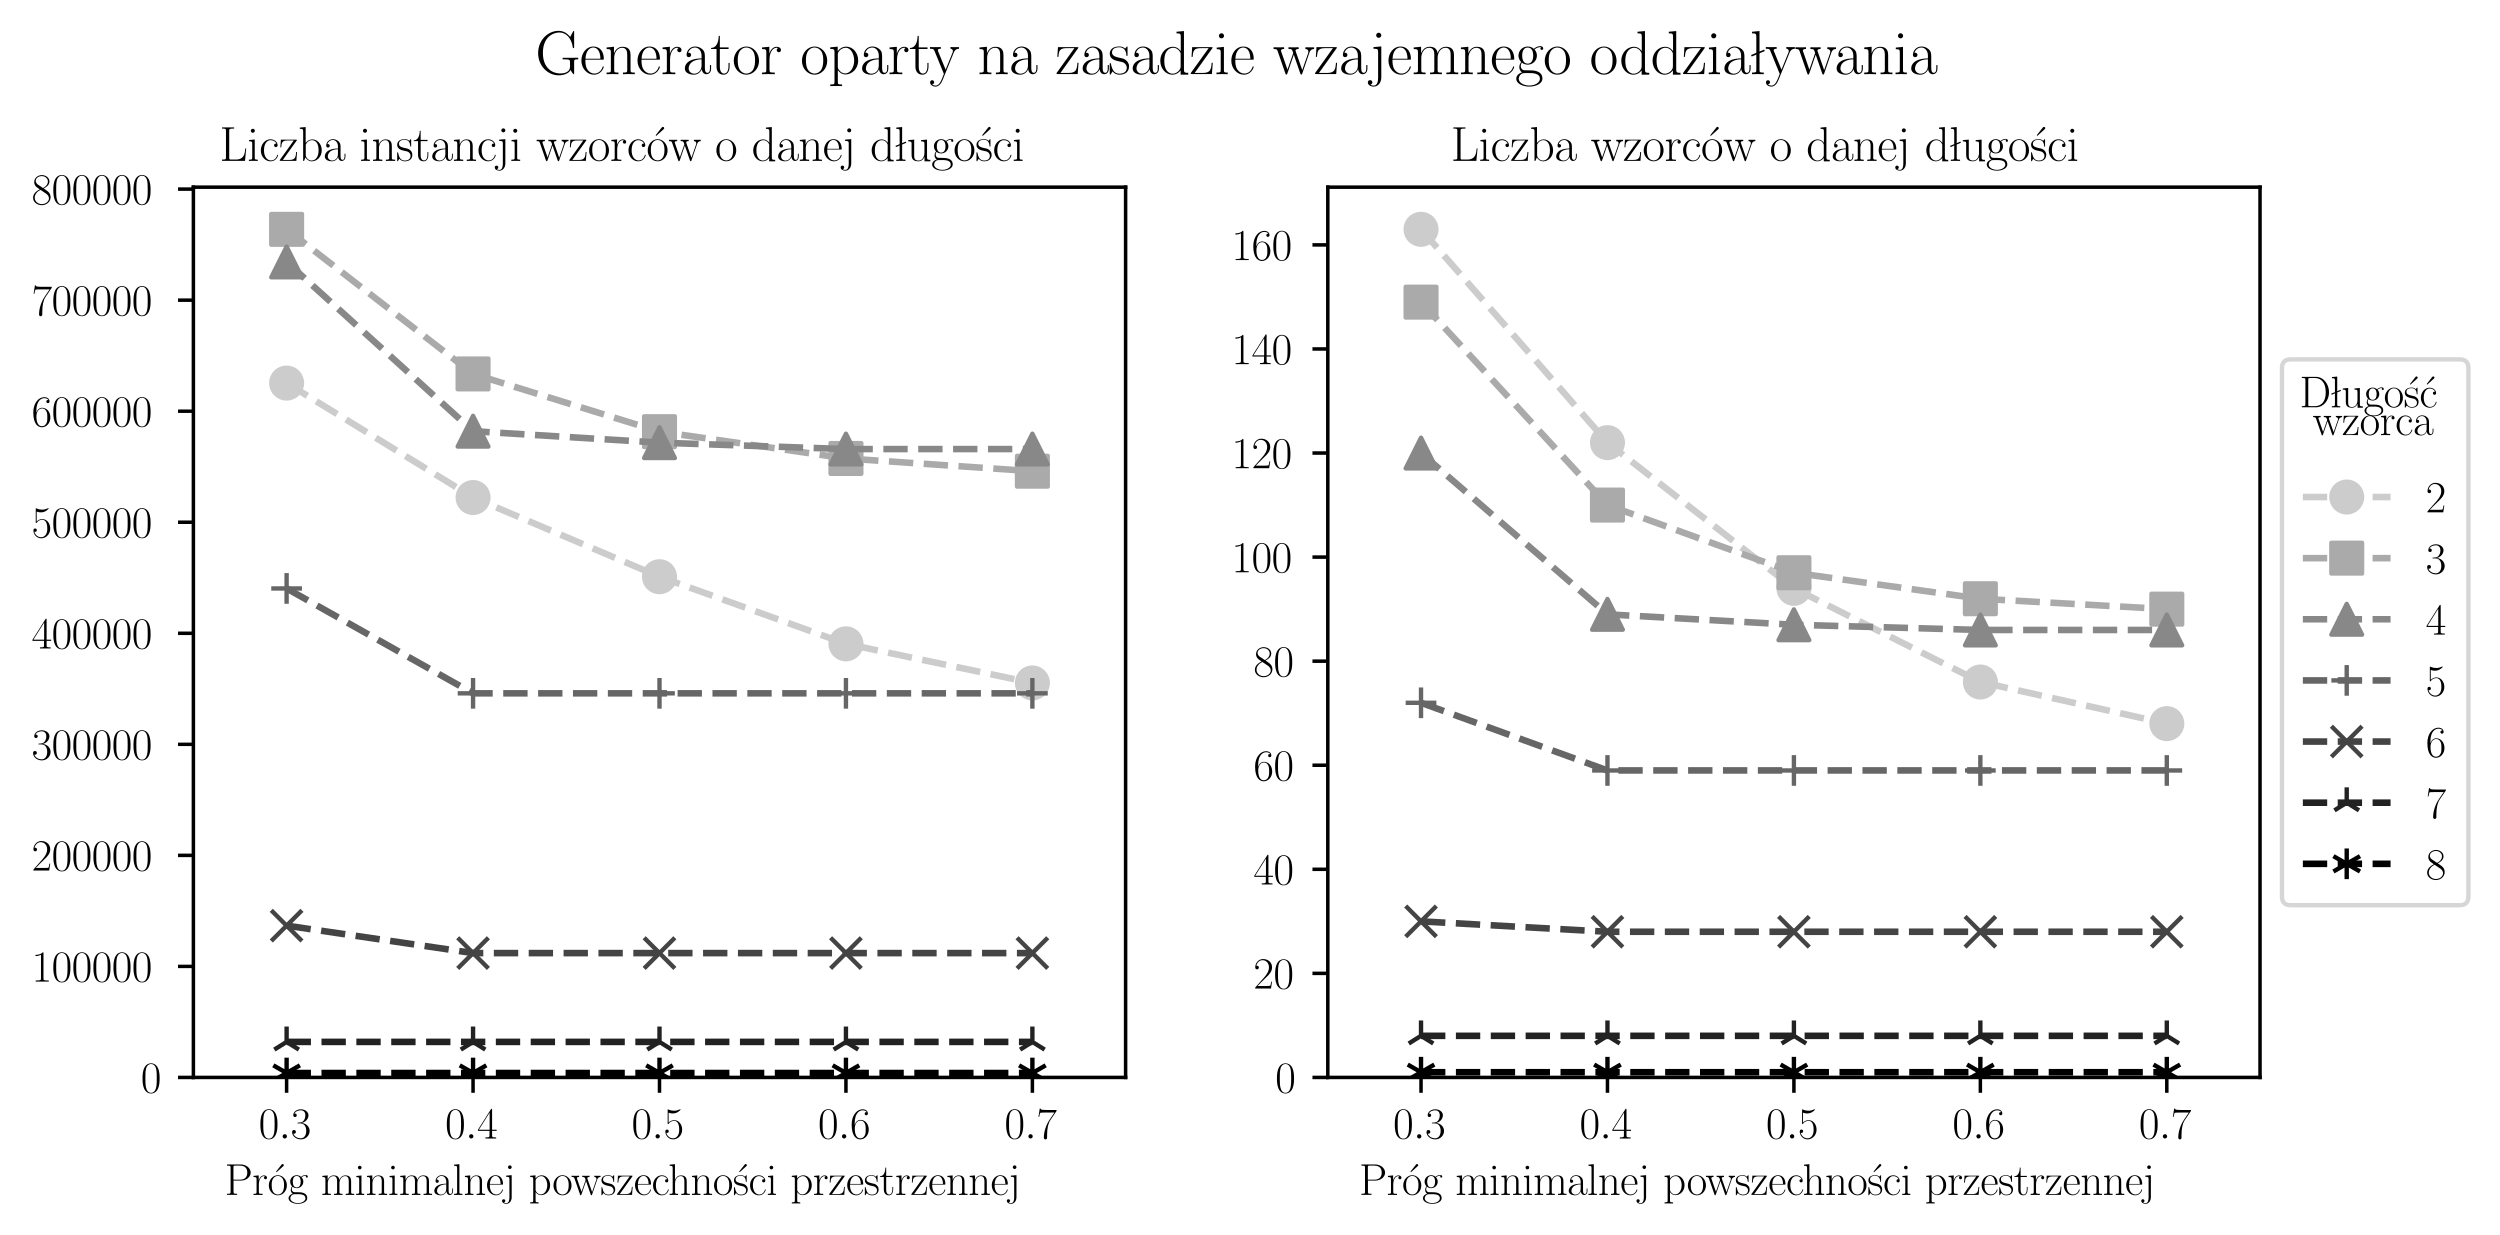 <?xml version="1.0" encoding="utf-8" standalone="no"?>
<!DOCTYPE svg PUBLIC "-//W3C//DTD SVG 1.1//EN"
  "http://www.w3.org/Graphics/SVG/1.1/DTD/svg11.dtd">
<svg xmlns:xlink="http://www.w3.org/1999/xlink" width="569.947pt" height="281.547pt" viewBox="0 0 569.947 281.547" xmlns="http://www.w3.org/2000/svg" version="1.1">
 <defs>
  <style type="text/css">*{stroke-linejoin: round; stroke-linecap: butt}</style>
 </defs>
 <g id="figure_1">
  <g id="patch_1">
   <path d="M 0 281.547 
L 569.947 281.547 
L 569.947 0 
L 0 0 
z
" style="fill: #ffffff"/>
  </g>
  <g id="axes_1">
   <g id="patch_2">
    <path d="M 44.088 245.636 
L 256.615 245.636 
L 256.615 42.667 
L 44.088 42.667 
z
" style="fill: #ffffff"/>
   </g>
   <g id="matplotlib.axis_1">
    <g id="xtick_1">
     <g id="line2d_1">
      <defs>
       <path id="mf4795a3285" d="M 0 0 
L 0 3.5 
" style="stroke: #000000; stroke-width: 0.8"/>
      </defs>
      <g>
       <use xlink:href="#mf4795a3285" x="65.341" y="245.636" style="stroke: #000000; stroke-width: 0.8"/>
      </g>
     </g>
     <g id="text_1">
      <!-- $\mathdefault{0.3}$ -->
      <g transform="translate(58.976 259.554)scale(0.1 -0.1)">
       <defs>
        <path id="CMR17-30" d="M 2688 2025 
C 2688 2416 2682 3080 2413 3591 
C 2176 4039 1798 4198 1466 4198 
C 1158 4198 768 4058 525 3597 
C 269 3118 243 2524 243 2025 
C 243 1661 250 1106 448 619 
C 723 -39 1216 -128 1466 -128 
C 1760 -128 2208 -7 2470 600 
C 2662 1042 2688 1559 2688 2025 
z
M 1466 -26 
C 1056 -26 813 325 723 812 
C 653 1188 653 1738 653 2096 
C 653 2588 653 2997 736 3387 
C 858 3929 1216 4096 1466 4096 
C 1728 4096 2067 3923 2189 3400 
C 2272 3036 2278 2607 2278 2096 
C 2278 1680 2278 1169 2202 792 
C 2067 95 1690 -26 1466 -26 
z
" transform="scale(0.016)"/>
        <path id="CMMI12-3a" d="M 1178 307 
C 1178 492 1024 619 870 619 
C 685 619 557 466 557 313 
C 557 128 710 0 864 0 
C 1050 0 1178 153 1178 307 
z
" transform="scale(0.016)"/>
        <path id="CMR17-33" d="M 1414 2157 
C 1984 2157 2234 1662 2234 1090 
C 2234 320 1824 25 1453 25 
C 1114 25 563 194 390 693 
C 422 680 454 680 486 680 
C 640 680 755 782 755 948 
C 755 1133 614 1216 486 1216 
C 378 1216 211 1165 211 926 
C 211 335 787 -128 1466 -128 
C 2176 -128 2720 430 2720 1085 
C 2720 1707 2208 2157 1600 2227 
C 2086 2328 2554 2756 2554 3329 
C 2554 3820 2048 4179 1472 4179 
C 890 4179 378 3829 378 3329 
C 378 3110 544 3072 627 3072 
C 762 3072 877 3155 877 3321 
C 877 3486 762 3569 627 3569 
C 602 3569 570 3569 544 3557 
C 730 3959 1235 4032 1459 4032 
C 1683 4032 2106 3925 2106 3320 
C 2106 3143 2080 2828 1862 2550 
C 1670 2304 1453 2304 1242 2284 
C 1210 2284 1062 2269 1037 2269 
C 992 2263 966 2257 966 2208 
C 966 2163 973 2157 1101 2157 
L 1414 2157 
z
" transform="scale(0.016)"/>
       </defs>
       <use xlink:href="#CMR17-30" transform="scale(0.996)"/>
       <use xlink:href="#CMMI12-3a" transform="translate(45.69 0)scale(0.996)"/>
       <use xlink:href="#CMR17-33" transform="translate(72.788 0)scale(0.996)"/>
      </g>
     </g>
    </g>
    <g id="xtick_2">
     <g id="line2d_2">
      <g>
       <use xlink:href="#mf4795a3285" x="107.846" y="245.636" style="stroke: #000000; stroke-width: 0.8"/>
      </g>
     </g>
     <g id="text_2">
      <!-- $\mathdefault{0.4}$ -->
      <g transform="translate(101.481 259.554)scale(0.1 -0.1)">
       <defs>
        <path id="CMR17-34" d="M 2150 4122 
C 2150 4256 2144 4256 2029 4256 
L 128 1254 
L 128 1088 
L 1779 1088 
L 1779 457 
C 1779 224 1766 160 1318 160 
L 1197 160 
L 1197 0 
C 1402 0 1747 0 1965 0 
C 2182 0 2528 0 2733 0 
L 2733 160 
L 2611 160 
C 2163 160 2150 224 2150 457 
L 2150 1088 
L 2803 1088 
L 2803 1254 
L 2150 1254 
L 2150 4122 
z
M 1798 3703 
L 1798 1254 
L 256 1254 
L 1798 3703 
z
" transform="scale(0.016)"/>
       </defs>
       <use xlink:href="#CMR17-30" transform="scale(0.996)"/>
       <use xlink:href="#CMMI12-3a" transform="translate(45.69 0)scale(0.996)"/>
       <use xlink:href="#CMR17-34" transform="translate(72.788 0)scale(0.996)"/>
      </g>
     </g>
    </g>
    <g id="xtick_3">
     <g id="line2d_3">
      <g>
       <use xlink:href="#mf4795a3285" x="150.351" y="245.636" style="stroke: #000000; stroke-width: 0.8"/>
      </g>
     </g>
     <g id="text_3">
      <!-- $\mathdefault{0.5}$ -->
      <g transform="translate(143.986 259.554)scale(0.1 -0.1)">
       <defs>
        <path id="CMR17-35" d="M 730 3692 
C 794 3666 1056 3584 1325 3584 
C 1920 3584 2246 3911 2432 4100 
C 2432 4157 2432 4192 2394 4192 
C 2387 4192 2374 4192 2323 4163 
C 2099 4058 1837 3973 1517 3973 
C 1325 3973 1037 3999 723 4139 
C 653 4171 640 4171 634 4171 
C 602 4171 595 4164 595 4037 
L 595 2203 
C 595 2089 595 2057 659 2057 
C 691 2057 704 2070 736 2114 
C 941 2401 1222 2522 1542 2522 
C 1766 2522 2246 2382 2246 1289 
C 2246 1085 2246 715 2054 421 
C 1894 159 1645 25 1370 25 
C 947 25 518 320 403 814 
C 429 807 480 795 506 795 
C 589 795 749 840 749 1038 
C 749 1210 627 1280 506 1280 
C 358 1280 262 1190 262 1011 
C 262 454 704 -128 1382 -128 
C 2042 -128 2669 440 2669 1264 
C 2669 2030 2170 2624 1549 2624 
C 1222 2624 947 2503 730 2274 
L 730 3692 
z
" transform="scale(0.016)"/>
       </defs>
       <use xlink:href="#CMR17-30" transform="scale(0.996)"/>
       <use xlink:href="#CMMI12-3a" transform="translate(45.69 0)scale(0.996)"/>
       <use xlink:href="#CMR17-35" transform="translate(72.788 0)scale(0.996)"/>
      </g>
     </g>
    </g>
    <g id="xtick_4">
     <g id="line2d_4">
      <g>
       <use xlink:href="#mf4795a3285" x="192.857" y="245.636" style="stroke: #000000; stroke-width: 0.8"/>
      </g>
     </g>
     <g id="text_4">
      <!-- $\mathdefault{0.6}$ -->
      <g transform="translate(186.492 259.554)scale(0.1 -0.1)">
       <defs>
        <path id="CMR17-36" d="M 678 2176 
C 678 3690 1395 4032 1811 4032 
C 1946 4032 2272 4009 2400 3776 
C 2298 3776 2106 3776 2106 3553 
C 2106 3381 2246 3323 2336 3323 
C 2394 3323 2566 3348 2566 3560 
C 2566 3954 2246 4179 1805 4179 
C 1043 4179 243 3390 243 1984 
C 243 253 966 -128 1478 -128 
C 2099 -128 2688 427 2688 1283 
C 2688 2081 2170 2662 1517 2662 
C 1126 2662 838 2407 678 1960 
L 678 2176 
z
M 1478 25 
C 691 25 691 1200 691 1436 
C 691 1896 909 2560 1504 2560 
C 1613 2560 1926 2560 2138 2120 
C 2253 1870 2253 1609 2253 1289 
C 2253 944 2253 690 2118 434 
C 1978 171 1773 25 1478 25 
z
" transform="scale(0.016)"/>
       </defs>
       <use xlink:href="#CMR17-30" transform="scale(0.996)"/>
       <use xlink:href="#CMMI12-3a" transform="translate(45.69 0)scale(0.996)"/>
       <use xlink:href="#CMR17-36" transform="translate(72.788 0)scale(0.996)"/>
      </g>
     </g>
    </g>
    <g id="xtick_5">
     <g id="line2d_5">
      <g>
       <use xlink:href="#mf4795a3285" x="235.362" y="245.636" style="stroke: #000000; stroke-width: 0.8"/>
      </g>
     </g>
     <g id="text_5">
      <!-- $\mathdefault{0.7}$ -->
      <g transform="translate(228.997 259.554)scale(0.1 -0.1)">
       <defs>
        <path id="CMR17-37" d="M 2886 3941 
L 2886 4081 
L 1382 4081 
C 634 4081 621 4165 595 4288 
L 480 4288 
L 294 3094 
L 410 3094 
C 429 3215 474 3540 550 3661 
C 589 3712 1062 3712 1171 3712 
L 2579 3712 
L 1869 2661 
C 1395 1954 1069 999 1069 165 
C 1069 89 1069 -128 1299 -128 
C 1530 -128 1530 89 1530 171 
L 1530 465 
C 1530 1508 1709 2196 2003 2636 
L 2886 3941 
z
" transform="scale(0.016)"/>
       </defs>
       <use xlink:href="#CMR17-30" transform="scale(0.996)"/>
       <use xlink:href="#CMMI12-3a" transform="translate(45.69 0)scale(0.996)"/>
       <use xlink:href="#CMR17-37" transform="translate(72.788 0)scale(0.996)"/>
      </g>
     </g>
    </g>
    <g id="text_6">
     <!-- Próg minimalnej powszechności przestrzennej -->
     <g transform="translate(51.223 272.41)scale(0.1 -0.1)">
      <defs>
       <path id="CMR17-50" d="M 1267 2042 
L 2291 2042 
C 3117 2042 3718 2578 3718 3184 
C 3718 3791 3130 4352 2291 4352 
L 333 4352 
L 333 4186 
C 774 4186 845 4186 845 3899 
L 845 446 
C 845 160 774 160 333 160 
L 333 0 
C 518 0 858 0 1056 0 
C 1254 0 1594 0 1779 0 
L 1779 160 
C 1338 160 1267 160 1267 446 
L 1267 2042 
z
M 1254 2176 
L 1254 3938 
C 1254 4155 1267 4186 1523 4186 
L 2170 4186 
C 2995 4186 3232 3714 3232 3184 
C 3232 2604 2950 2176 2170 2176 
L 1254 2176 
z
" transform="scale(0.016)"/>
       <path id="CMR17-72" d="M 960 1497 
C 960 2112 1222 2688 1702 2688 
C 1747 2688 1792 2682 1837 2662 
C 1837 2662 1696 2617 1696 2452 
C 1696 2298 1818 2234 1914 2234 
C 1990 2234 2131 2279 2131 2458 
C 2131 2663 1926 2790 1709 2790 
C 1222 2790 1011 2317 947 2093 
L 941 2093 
L 941 2790 
L 198 2720 
L 198 2554 
C 576 2554 634 2515 634 2208 
L 634 428 
C 634 184 608 153 198 153 
L 198 -13 
C 352 0 646 0 813 0 
C 998 0 1325 0 1498 -13 
L 1498 153 
C 1037 153 960 153 960 440 
L 960 1497 
z
" transform="scale(0.016)"/>
       <path id="CMR17-13" d="M 2221 4091 
C 2298 4161 2317 4174 2317 4244 
C 2317 4339 2234 4416 2144 4416 
C 2067 4416 2042 4384 1978 4308 
L 1254 3390 
C 1210 3333 1210 3327 1210 3320 
C 1210 3314 1267 3256 1280 3244 
L 2221 4091 
z
" transform="scale(0.016)"/>
       <path id="CMR17-6f" d="M 2758 1356 
C 2758 2176 2163 2816 1466 2816 
C 768 2816 173 2176 173 1356 
C 173 551 768 -64 1466 -64 
C 2163 -64 2758 551 2758 1356 
z
M 1466 51 
C 1165 51 909 230 762 480 
C 602 767 582 1126 582 1408 
C 582 1677 595 2010 762 2298 
C 890 2509 1139 2714 1466 2714 
C 1754 2714 1997 2554 2150 2330 
C 2349 2029 2349 1607 2349 1408 
C 2349 1158 2336 775 2163 467 
C 1984 173 1709 51 1466 51 
z
" transform="scale(0.016)"/>
       <path id="CMR17-67" d="M 710 1164 
C 832 1068 1043 960 1299 960 
C 1805 960 2240 1357 2240 1888 
C 2240 2054 2189 2310 1997 2509 
C 2176 2692 2438 2752 2586 2752 
C 2611 2752 2650 2752 2682 2734 
C 2656 2728 2598 2703 2598 2605 
C 2598 2527 2656 2471 2739 2471 
C 2835 2471 2886 2533 2886 2614 
C 2886 2731 2790 2854 2586 2854 
C 2330 2854 2106 2738 1926 2580 
C 1734 2753 1504 2816 1299 2816 
C 794 2816 358 2419 358 1888 
C 358 1522 570 1292 634 1228 
C 442 1004 442 743 442 711 
C 442 545 506 302 723 168 
C 390 85 128 -169 128 -486 
C 128 -943 736 -1280 1466 -1280 
C 2170 -1280 2803 -956 2803 -479 
C 2803 384 1856 384 1363 384 
C 1216 384 954 384 922 391 
C 723 423 589 602 589 826 
C 589 883 589 1024 710 1164 
z
M 1299 1068 
C 736 1068 736 1760 736 1889 
C 736 2016 736 2708 1299 2708 
C 1862 2708 1862 2016 1862 1889 
C 1862 1760 1862 1068 1299 1068 
z
M 1466 -1171 
C 826 -1171 384 -835 384 -486 
C 384 -289 493 -105 634 -4 
C 794 104 858 104 1293 104 
C 1818 104 2547 104 2547 -486 
C 2547 -835 2106 -1171 1466 -1171 
z
" transform="scale(0.016)"/>
       <path id="CMR17-6d" d="M 4326 1933 
C 4326 2252 4269 2790 3507 2790 
C 3072 2790 2771 2496 2656 2151 
L 2650 2151 
C 2573 2676 2195 2790 1837 2790 
C 1331 2790 1069 2400 973 2144 
L 966 2144 
L 966 2790 
L 211 2720 
L 211 2554 
C 589 2554 646 2515 646 2208 
L 646 428 
C 646 184 621 153 211 153 
L 211 -13 
C 365 0 646 0 813 0 
C 979 0 1267 0 1421 -13 
L 1421 153 
C 1011 153 986 178 986 428 
L 986 1658 
C 986 2247 1344 2688 1792 2688 
C 2266 2688 2317 2266 2317 1958 
L 2317 428 
C 2317 184 2291 153 1882 153 
L 1882 -13 
C 2035 0 2317 0 2483 0 
C 2650 0 2938 0 3091 -13 
L 3091 153 
C 2682 153 2656 178 2656 428 
L 2656 1658 
C 2656 2247 3014 2688 3462 2688 
C 3936 2688 3987 2266 3987 1958 
L 3987 428 
C 3987 184 3962 153 3552 153 
L 3552 -13 
C 3706 0 3987 0 4154 0 
C 4320 0 4608 0 4762 -13 
L 4762 153 
C 4352 153 4326 178 4326 428 
L 4326 1933 
z
" transform="scale(0.016)"/>
       <path id="CMR17-69" d="M 992 3909 
C 992 4049 877 4170 730 4170 
C 589 4170 467 4056 467 3909 
C 467 3769 582 3648 730 3648 
C 870 3648 992 3763 992 3909 
z
M 243 2706 
L 243 2541 
C 602 2541 653 2502 653 2197 
L 653 427 
C 653 184 627 153 218 153 
L 218 -13 
C 371 0 646 0 806 0 
C 960 0 1222 0 1370 -13 
L 1370 153 
C 992 153 979 191 979 420 
L 979 2776 
L 243 2706 
z
" transform="scale(0.016)"/>
       <path id="CMR17-6e" d="M 2656 1933 
C 2656 2259 2592 2790 1837 2790 
C 1331 2790 1069 2400 973 2144 
L 966 2144 
L 966 2790 
L 211 2720 
L 211 2554 
C 589 2554 646 2515 646 2208 
L 646 428 
C 646 184 621 153 211 153 
L 211 -13 
C 365 0 646 0 813 0 
C 979 0 1267 0 1421 -13 
L 1421 153 
C 1011 153 986 178 986 428 
L 986 1658 
C 986 2247 1344 2688 1792 2688 
C 2266 2688 2317 2266 2317 1958 
L 2317 428 
C 2317 184 2291 153 1882 153 
L 1882 -13 
C 2035 0 2317 0 2483 0 
C 2650 0 2938 0 3091 -13 
L 3091 153 
C 2682 153 2656 178 2656 428 
L 2656 1933 
z
" transform="scale(0.016)"/>
       <path id="CMR17-61" d="M 2304 1653 
C 2304 2072 2304 2294 2035 2543 
C 1798 2752 1523 2816 1306 2816 
C 800 2816 435 2407 435 1971 
C 435 1728 627 1728 666 1728 
C 749 1728 896 1778 896 1954 
C 896 2112 774 2181 666 2181 
C 640 2181 608 2174 589 2168 
C 723 2592 1069 2714 1293 2714 
C 1613 2714 1965 2429 1965 1885 
L 1965 1600 
C 1587 1600 1133 1549 774 1357 
C 371 1133 256 813 256 570 
C 256 77 832 -64 1171 -64 
C 1523 -64 1850 139 1990 511 
C 2003 233 2182 -18 2464 -18 
C 2598 -18 2938 70 2938 567 
L 2938 920 
L 2822 920 
L 2822 562 
C 2822 178 2650 128 2566 128 
C 2304 128 2304 458 2304 738 
L 2304 1653 
z
M 1965 870 
C 1965 317 1568 38 1216 38 
C 896 38 646 275 646 570 
C 646 761 730 1100 1101 1305 
C 1408 1478 1760 1504 1965 1504 
L 1965 870 
z
" transform="scale(0.016)"/>
       <path id="CMR17-6c" d="M 979 4396 
L 218 4326 
L 218 4160 
C 595 4160 653 4122 653 3817 
L 653 426 
C 653 184 627 153 218 153 
L 218 -13 
C 371 0 653 0 813 0 
C 979 0 1261 0 1414 -13 
L 1414 153 
C 1005 153 979 178 979 426 
L 979 4396 
z
" transform="scale(0.016)"/>
       <path id="CMR17-65" d="M 2438 1472 
C 2464 1498 2464 1511 2464 1576 
C 2464 2238 2118 2816 1389 2816 
C 710 2816 173 2169 173 1383 
C 173 551 781 -64 1459 -64 
C 2176 -64 2458 607 2458 740 
C 2458 784 2419 784 2406 784 
C 2362 784 2355 771 2330 696 
C 2189 265 1837 51 1504 51 
C 1229 51 954 203 781 480 
C 582 803 582 1176 582 1472 
L 2438 1472 
z
M 589 1568 
C 634 2505 1126 2714 1382 2714 
C 1818 2714 2112 2297 2118 1568 
L 589 1568 
z
" transform="scale(0.016)"/>
       <path id="CMR17-6a" d="M 1165 3963 
C 1165 4103 1050 4224 902 4224 
C 762 4224 640 4110 640 3963 
C 640 3823 755 3702 902 3702 
C 1043 3702 1165 3817 1165 3963 
z
M 365 2754 
L 365 2588 
C 787 2588 838 2543 838 2235 
L 838 -359 
C 838 -678 781 -1178 403 -1178 
C 358 -1178 186 -1178 45 -1082 
C 90 -1075 250 -1031 250 -851 
C 250 -729 166 -621 19 -621 
C -122 -621 -211 -717 -211 -858 
C -211 -1114 70 -1280 397 -1280 
C 838 -1280 1165 -877 1165 -332 
L 1165 2825 
L 365 2754 
z
" transform="scale(0.016)"/>
       <path id="CMR17-70" d="M 1408 -1063 
C 998 -1063 973 -1037 973 -789 
L 973 402 
C 1158 134 1427 -38 1766 -38 
C 2406 -38 3053 523 3053 1388 
C 3053 2191 2496 2802 1837 2802 
C 1453 2802 1139 2592 960 2338 
L 960 2802 
L 198 2732 
L 198 2567 
C 576 2567 634 2528 634 2223 
L 634 -789 
C 634 -1031 608 -1063 198 -1063 
L 198 -1228 
C 352 -1216 634 -1216 800 -1216 
C 966 -1216 1254 -1216 1408 -1228 
L 1408 -1063 
z
M 973 2012 
C 973 2102 973 2235 1222 2471 
C 1254 2497 1472 2688 1792 2688 
C 2259 2688 2643 2108 2643 1382 
C 2643 656 2234 64 1728 64 
C 1498 64 1248 172 1056 472 
C 973 612 973 650 973 752 
L 973 2012 
z
" transform="scale(0.016)"/>
       <path id="CMR17-77" d="M 3725 2183 
C 3853 2560 4109 2560 4205 2560 
L 4205 2732 
C 4077 2732 3949 2732 3821 2732 
C 3699 2732 3424 2732 3315 2738 
L 3315 2560 
C 3514 2560 3622 2445 3622 2286 
C 3622 2241 3610 2184 3597 2140 
L 2995 407 
L 2342 2275 
C 2330 2319 2310 2370 2310 2395 
C 2310 2560 2528 2560 2630 2560 
L 2630 2738 
C 2483 2732 2214 2732 2061 2732 
C 1901 2732 1734 2732 1587 2738 
L 1587 2560 
C 1939 2560 1939 2547 2074 2149 
L 1485 451 
L 851 2281 
C 819 2363 819 2376 819 2395 
C 819 2560 1037 2560 1139 2560 
L 1139 2738 
C 986 2732 717 2732 557 2732 
C 416 2732 198 2732 64 2738 
L 64 2560 
C 346 2560 416 2541 486 2331 
L 1274 49 
C 1299 -33 1318 -52 1370 -52 
C 1414 -52 1440 -39 1472 56 
L 2131 1980 
L 2797 56 
C 2829 -39 2854 -52 2899 -52 
C 2950 -52 2970 -33 2995 50 
L 3725 2183 
z
" transform="scale(0.016)"/>
       <path id="CMR17-73" d="M 1978 2697 
C 1978 2813 1971 2819 1933 2819 
C 1907 2819 1901 2813 1824 2717 
C 1805 2691 1747 2626 1728 2601 
C 1523 2819 1235 2819 1126 2819 
C 416 2819 160 2447 160 2076 
C 160 1498 813 1365 998 1325 
C 1402 1243 1542 1217 1677 1101 
C 1760 1025 1901 884 1901 654 
C 1901 384 1747 38 1158 38 
C 602 38 403 460 288 1021 
C 269 1110 269 1117 218 1117 
C 166 1117 160 1110 160 983 
L 160 63 
C 160 -51 166 -58 205 -58 
C 237 -58 243 -51 275 0 
C 314 57 410 211 448 276 
C 576 103 800 -64 1158 -64 
C 1792 -64 2131 283 2131 784 
C 2131 1112 1958 1285 1875 1362 
C 1683 1561 1459 1606 1190 1657 
C 838 1735 390 1825 390 2217 
C 390 2383 480 2737 1126 2737 
C 1811 2737 1850 2094 1862 1888 
C 1869 1856 1901 1849 1920 1849 
C 1978 1849 1978 1869 1978 1978 
L 1978 2697 
z
" transform="scale(0.016)"/>
       <path id="CMR17-7a" d="M 2310 2605 
C 2362 2670 2362 2682 2362 2695 
C 2362 2752 2336 2752 2221 2752 
L 275 2752 
L 211 1760 
L 326 1760 
C 371 2381 442 2650 1178 2650 
L 1958 2650 
L 128 96 
C 128 0 134 0 269 0 
L 2291 0 
L 2381 1152 
L 2266 1152 
C 2214 442 2131 115 1350 115 
L 531 115 
L 2310 2605 
z
" transform="scale(0.016)"/>
       <path id="CMR17-63" d="M 2234 2240 
C 2112 2240 1933 2240 1933 2017 
C 1933 1838 2080 1787 2163 1787 
C 2208 1787 2394 1807 2394 2024 
C 2394 2467 1958 2803 1466 2803 
C 787 2803 211 2178 211 1363 
C 211 516 813 -64 1466 -64 
C 2259 -64 2458 677 2458 748 
C 2458 774 2451 793 2406 793 
C 2362 793 2355 787 2330 703 
C 2163 180 1798 51 1523 51 
C 1114 51 621 427 621 1369 
C 621 2338 1094 2688 1472 2688 
C 1722 2688 2093 2573 2234 2240 
z
" transform="scale(0.016)"/>
       <path id="CMR17-68" d="M 2656 1933 
C 2656 2259 2592 2790 1837 2790 
C 1312 2790 1056 2368 979 2157 
L 973 2157 
L 973 4396 
L 211 4326 
L 211 4160 
C 589 4160 646 4122 646 3817 
L 646 426 
C 646 184 621 153 211 153 
L 211 -13 
C 365 0 646 0 813 0 
C 979 0 1267 0 1421 -13 
L 1421 153 
C 1011 153 986 178 986 428 
L 986 1658 
C 986 2247 1344 2688 1792 2688 
C 2266 2688 2317 2266 2317 1958 
L 2317 428 
C 2317 184 2291 153 1882 153 
L 1882 -13 
C 2035 0 2317 0 2483 0 
C 2650 0 2938 0 3091 -13 
L 3091 153 
C 2682 153 2656 178 2656 428 
L 2656 1933 
z
" transform="scale(0.016)"/>
       <path id="CMR17-74" d="M 966 2560 
L 1862 2560 
L 1862 2725 
L 966 2725 
L 966 3904 
L 851 3904 
C 838 3245 614 2668 70 2668 
L 70 2560 
L 627 2560 
L 627 771 
C 627 650 627 -64 1370 -64 
C 1747 -64 1965 306 1965 777 
L 1965 1140 
L 1850 1140 
L 1850 783 
C 1850 344 1677 51 1408 51 
C 1222 51 966 178 966 758 
L 966 2560 
z
" transform="scale(0.016)"/>
      </defs>
      <use xlink:href="#CMR17-50" transform="scale(0.996)"/>
      <use xlink:href="#CMR17-72" transform="translate(62.586 0)scale(0.996)"/>
      <use xlink:href="#CMR17-13" transform="translate(97.867 0)scale(0.996)"/>
      <use xlink:href="#CMR17-6f" transform="translate(97.867 0)scale(0.996)"/>
      <use xlink:href="#CMR17-67" transform="translate(143.558 0)scale(0.996)"/>
      <use xlink:href="#CMR17-6d" transform="translate(219.324 0)scale(0.996)"/>
      <use xlink:href="#CMR17-69" transform="translate(296.244 0)scale(0.996)"/>
      <use xlink:href="#CMR17-6e" transform="translate(321.115 0)scale(0.996)"/>
      <use xlink:href="#CMR17-69" transform="translate(372.01 0)scale(0.996)"/>
      <use xlink:href="#CMR17-6d" transform="translate(396.881 0)scale(0.996)"/>
      <use xlink:href="#CMR17-61" transform="translate(473.801 0)scale(0.996)"/>
      <use xlink:href="#CMR17-6c" transform="translate(519.491 0)scale(0.996)"/>
      <use xlink:href="#CMR17-6e" transform="translate(544.362 0)scale(0.996)"/>
      <use xlink:href="#CMR17-65" transform="translate(595.258 0)scale(0.996)"/>
      <use xlink:href="#CMR17-6a" transform="translate(635.743 0)scale(0.996)"/>
      <use xlink:href="#CMR17-70" transform="translate(693.293 0)scale(0.996)"/>
      <use xlink:href="#CMR17-6f" transform="translate(746.791 0)scale(0.996)"/>
      <use xlink:href="#CMR17-77" transform="translate(789.879 0)scale(0.996)"/>
      <use xlink:href="#CMR17-73" transform="translate(856.388 0)scale(0.996)"/>
      <use xlink:href="#CMR17-7a" transform="translate(892.19 0)scale(0.996)"/>
      <use xlink:href="#CMR17-65" transform="translate(932.675 0)scale(0.996)"/>
      <use xlink:href="#CMR17-63" transform="translate(973.161 0)scale(0.996)"/>
      <use xlink:href="#CMR17-68" transform="translate(1011.044 0)scale(0.996)"/>
      <use xlink:href="#CMR17-6e" transform="translate(1061.94 0)scale(0.996)"/>
      <use xlink:href="#CMR17-6f" transform="translate(1112.835 0)scale(0.996)"/>
      <use xlink:href="#CMR17-13" transform="translate(1153.581 0)scale(0.996)"/>
      <use xlink:href="#CMR17-73" transform="translate(1158.525 0)scale(0.996)"/>
      <use xlink:href="#CMR17-63" transform="translate(1194.327 0)scale(0.996)"/>
      <use xlink:href="#CMR17-69" transform="translate(1234.812 0)scale(0.996)"/>
      <use xlink:href="#CMR17-70" transform="translate(1289.76 0)scale(0.996)"/>
      <use xlink:href="#CMR17-72" transform="translate(1340.655 0)scale(0.996)"/>
      <use xlink:href="#CMR17-7a" transform="translate(1375.936 0)scale(0.996)"/>
      <use xlink:href="#CMR17-65" transform="translate(1416.421 0)scale(0.996)"/>
      <use xlink:href="#CMR17-73" transform="translate(1456.907 0)scale(0.996)"/>
      <use xlink:href="#CMR17-74" transform="translate(1492.708 0)scale(0.996)"/>
      <use xlink:href="#CMR17-72" transform="translate(1527.989 0)scale(0.996)"/>
      <use xlink:href="#CMR17-7a" transform="translate(1563.27 0)scale(0.996)"/>
      <use xlink:href="#CMR17-65" transform="translate(1603.756 0)scale(0.996)"/>
      <use xlink:href="#CMR17-6e" transform="translate(1644.241 0)scale(0.996)"/>
      <use xlink:href="#CMR17-6e" transform="translate(1695.137 0)scale(0.996)"/>
      <use xlink:href="#CMR17-65" transform="translate(1746.032 0)scale(0.996)"/>
      <use xlink:href="#CMR17-6a" transform="translate(1786.518 0)scale(0.996)"/>
     </g>
    </g>
   </g>
   <g id="matplotlib.axis_2">
    <g id="ytick_1">
     <g id="line2d_6">
      <defs>
       <path id="m3c30e6b770" d="M 0 0 
L -3.5 0 
" style="stroke: #000000; stroke-width: 0.8"/>
      </defs>
      <g>
       <use xlink:href="#m3c30e6b770" x="44.088" y="245.636" style="stroke: #000000; stroke-width: 0.8"/>
      </g>
     </g>
     <g id="text_7">
      <!-- $\mathdefault{0}$ -->
      <g transform="translate(32.107 249.095)scale(0.1 -0.1)">
       <use xlink:href="#CMR17-30" transform="scale(0.996)"/>
      </g>
     </g>
    </g>
    <g id="ytick_2">
     <g id="line2d_7">
      <g>
       <use xlink:href="#m3c30e6b770" x="44.088" y="220.321" style="stroke: #000000; stroke-width: 0.8"/>
      </g>
     </g>
     <g id="text_8">
      <!-- $\mathdefault{100000}$ -->
      <g transform="translate(7.2 223.78)scale(0.1 -0.1)">
       <defs>
        <path id="CMR17-31" d="M 1702 4058 
C 1702 4192 1696 4192 1606 4192 
C 1357 3916 979 3827 621 3827 
C 602 3827 570 3827 563 3808 
C 557 3795 557 3782 557 3648 
C 755 3648 1088 3686 1344 3839 
L 1344 461 
C 1344 236 1331 160 781 160 
L 589 160 
L 589 0 
C 896 0 1216 0 1523 0 
C 1830 0 2150 0 2458 0 
L 2458 160 
L 2266 160 
C 1715 160 1702 230 1702 458 
L 1702 4058 
z
" transform="scale(0.016)"/>
       </defs>
       <use xlink:href="#CMR17-31" transform="scale(0.996)"/>
       <use xlink:href="#CMR17-30" transform="translate(45.69 0)scale(0.996)"/>
       <use xlink:href="#CMR17-30" transform="translate(91.381 0)scale(0.996)"/>
       <use xlink:href="#CMR17-30" transform="translate(137.071 0)scale(0.996)"/>
       <use xlink:href="#CMR17-30" transform="translate(182.762 0)scale(0.996)"/>
       <use xlink:href="#CMR17-30" transform="translate(228.452 0)scale(0.996)"/>
      </g>
     </g>
    </g>
    <g id="ytick_3">
     <g id="line2d_8">
      <g>
       <use xlink:href="#m3c30e6b770" x="44.088" y="195.006" style="stroke: #000000; stroke-width: 0.8"/>
      </g>
     </g>
     <g id="text_9">
      <!-- $\mathdefault{200000}$ -->
      <g transform="translate(7.2 198.465)scale(0.1 -0.1)">
       <defs>
        <path id="CMR17-32" d="M 2669 989 
L 2554 989 
C 2490 536 2438 459 2413 420 
C 2381 369 1920 369 1830 369 
L 602 369 
C 832 619 1280 1072 1824 1597 
C 2214 1967 2669 2402 2669 3035 
C 2669 3790 2067 4224 1395 4224 
C 691 4224 262 3604 262 3030 
C 262 2780 448 2748 525 2748 
C 589 2748 781 2787 781 3010 
C 781 3207 614 3264 525 3264 
C 486 3264 448 3258 422 3245 
C 544 3790 915 4058 1306 4058 
C 1862 4058 2227 3617 2227 3035 
C 2227 2479 1901 2000 1536 1584 
L 262 146 
L 262 0 
L 2515 0 
L 2669 989 
z
" transform="scale(0.016)"/>
       </defs>
       <use xlink:href="#CMR17-32" transform="scale(0.996)"/>
       <use xlink:href="#CMR17-30" transform="translate(45.69 0)scale(0.996)"/>
       <use xlink:href="#CMR17-30" transform="translate(91.381 0)scale(0.996)"/>
       <use xlink:href="#CMR17-30" transform="translate(137.071 0)scale(0.996)"/>
       <use xlink:href="#CMR17-30" transform="translate(182.762 0)scale(0.996)"/>
       <use xlink:href="#CMR17-30" transform="translate(228.452 0)scale(0.996)"/>
      </g>
     </g>
    </g>
    <g id="ytick_4">
     <g id="line2d_9">
      <g>
       <use xlink:href="#m3c30e6b770" x="44.088" y="169.69" style="stroke: #000000; stroke-width: 0.8"/>
      </g>
     </g>
     <g id="text_10">
      <!-- $\mathdefault{300000}$ -->
      <g transform="translate(7.2 173.15)scale(0.1 -0.1)">
       <use xlink:href="#CMR17-33" transform="scale(0.996)"/>
       <use xlink:href="#CMR17-30" transform="translate(45.69 0)scale(0.996)"/>
       <use xlink:href="#CMR17-30" transform="translate(91.381 0)scale(0.996)"/>
       <use xlink:href="#CMR17-30" transform="translate(137.071 0)scale(0.996)"/>
       <use xlink:href="#CMR17-30" transform="translate(182.762 0)scale(0.996)"/>
       <use xlink:href="#CMR17-30" transform="translate(228.452 0)scale(0.996)"/>
      </g>
     </g>
    </g>
    <g id="ytick_5">
     <g id="line2d_10">
      <g>
       <use xlink:href="#m3c30e6b770" x="44.088" y="144.375" style="stroke: #000000; stroke-width: 0.8"/>
      </g>
     </g>
     <g id="text_11">
      <!-- $\mathdefault{400000}$ -->
      <g transform="translate(7.2 147.835)scale(0.1 -0.1)">
       <use xlink:href="#CMR17-34" transform="scale(0.996)"/>
       <use xlink:href="#CMR17-30" transform="translate(45.69 0)scale(0.996)"/>
       <use xlink:href="#CMR17-30" transform="translate(91.381 0)scale(0.996)"/>
       <use xlink:href="#CMR17-30" transform="translate(137.071 0)scale(0.996)"/>
       <use xlink:href="#CMR17-30" transform="translate(182.762 0)scale(0.996)"/>
       <use xlink:href="#CMR17-30" transform="translate(228.452 0)scale(0.996)"/>
      </g>
     </g>
    </g>
    <g id="ytick_6">
     <g id="line2d_11">
      <g>
       <use xlink:href="#m3c30e6b770" x="44.088" y="119.06" style="stroke: #000000; stroke-width: 0.8"/>
      </g>
     </g>
     <g id="text_12">
      <!-- $\mathdefault{500000}$ -->
      <g transform="translate(7.2 122.52)scale(0.1 -0.1)">
       <use xlink:href="#CMR17-35" transform="scale(0.996)"/>
       <use xlink:href="#CMR17-30" transform="translate(45.69 0)scale(0.996)"/>
       <use xlink:href="#CMR17-30" transform="translate(91.381 0)scale(0.996)"/>
       <use xlink:href="#CMR17-30" transform="translate(137.071 0)scale(0.996)"/>
       <use xlink:href="#CMR17-30" transform="translate(182.762 0)scale(0.996)"/>
       <use xlink:href="#CMR17-30" transform="translate(228.452 0)scale(0.996)"/>
      </g>
     </g>
    </g>
    <g id="ytick_7">
     <g id="line2d_12">
      <g>
       <use xlink:href="#m3c30e6b770" x="44.088" y="93.745" style="stroke: #000000; stroke-width: 0.8"/>
      </g>
     </g>
     <g id="text_13">
      <!-- $\mathdefault{600000}$ -->
      <g transform="translate(7.2 97.205)scale(0.1 -0.1)">
       <use xlink:href="#CMR17-36" transform="scale(0.996)"/>
       <use xlink:href="#CMR17-30" transform="translate(45.69 0)scale(0.996)"/>
       <use xlink:href="#CMR17-30" transform="translate(91.381 0)scale(0.996)"/>
       <use xlink:href="#CMR17-30" transform="translate(137.071 0)scale(0.996)"/>
       <use xlink:href="#CMR17-30" transform="translate(182.762 0)scale(0.996)"/>
       <use xlink:href="#CMR17-30" transform="translate(228.452 0)scale(0.996)"/>
      </g>
     </g>
    </g>
    <g id="ytick_8">
     <g id="line2d_13">
      <g>
       <use xlink:href="#m3c30e6b770" x="44.088" y="68.43" style="stroke: #000000; stroke-width: 0.8"/>
      </g>
     </g>
     <g id="text_14">
      <!-- $\mathdefault{700000}$ -->
      <g transform="translate(7.2 71.89)scale(0.1 -0.1)">
       <use xlink:href="#CMR17-37" transform="scale(0.996)"/>
       <use xlink:href="#CMR17-30" transform="translate(45.69 0)scale(0.996)"/>
       <use xlink:href="#CMR17-30" transform="translate(91.381 0)scale(0.996)"/>
       <use xlink:href="#CMR17-30" transform="translate(137.071 0)scale(0.996)"/>
       <use xlink:href="#CMR17-30" transform="translate(182.762 0)scale(0.996)"/>
       <use xlink:href="#CMR17-30" transform="translate(228.452 0)scale(0.996)"/>
      </g>
     </g>
    </g>
    <g id="ytick_9">
     <g id="line2d_14">
      <g>
       <use xlink:href="#m3c30e6b770" x="44.088" y="43.115" style="stroke: #000000; stroke-width: 0.8"/>
      </g>
     </g>
     <g id="text_15">
      <!-- $\mathdefault{800000}$ -->
      <g transform="translate(7.2 46.574)scale(0.1 -0.1)">
       <defs>
        <path id="CMR17-38" d="M 1741 2264 
C 2144 2467 2554 2773 2554 3263 
C 2554 3841 1990 4179 1472 4179 
C 890 4179 378 3759 378 3180 
C 378 3021 416 2747 666 2505 
C 730 2442 998 2251 1171 2130 
C 883 1983 211 1634 211 934 
C 211 279 838 -128 1459 -128 
C 2144 -128 2720 362 2720 1010 
C 2720 1590 2330 1857 2074 2029 
L 1741 2264 
z
M 902 2822 
C 851 2854 595 3051 595 3351 
C 595 3739 998 4032 1459 4032 
C 1965 4032 2336 3676 2336 3262 
C 2336 2669 1670 2331 1638 2331 
C 1632 2331 1626 2331 1574 2370 
L 902 2822 
z
M 2080 1519 
C 2176 1449 2483 1240 2483 851 
C 2483 381 2010 25 1472 25 
C 890 25 448 438 448 940 
C 448 1443 838 1862 1280 2060 
L 2080 1519 
z
" transform="scale(0.016)"/>
       </defs>
       <use xlink:href="#CMR17-38" transform="scale(0.996)"/>
       <use xlink:href="#CMR17-30" transform="translate(45.69 0)scale(0.996)"/>
       <use xlink:href="#CMR17-30" transform="translate(91.381 0)scale(0.996)"/>
       <use xlink:href="#CMR17-30" transform="translate(137.071 0)scale(0.996)"/>
       <use xlink:href="#CMR17-30" transform="translate(182.762 0)scale(0.996)"/>
       <use xlink:href="#CMR17-30" transform="translate(228.452 0)scale(0.996)"/>
      </g>
     </g>
    </g>
   </g>
   <g id="line2d_15">
    <path d="M 65.341 87.332 
L 107.846 113.419 
L 150.351 131.475 
L 192.857 146.779 
L 235.362 155.699 
" clip-path="url(#pdb8055286a)" style="fill: none; stroke-dasharray: 5.55,2.4; stroke-dashoffset: 0; stroke: #cccccc; stroke-width: 1.5"/>
    <defs>
     <path id="m0eee72725e" d="M 0 3.5 
C 0.928 3.5 1.819 3.131 2.475 2.475 
C 3.131 1.819 3.5 0.928 3.5 0 
C 3.5 -0.928 3.131 -1.819 2.475 -2.475 
C 1.819 -3.131 0.928 -3.5 0 -3.5 
C -0.928 -3.5 -1.819 -3.131 -2.475 -2.475 
C -3.131 -1.819 -3.5 -0.928 -3.5 0 
C -3.5 0.928 -3.131 1.819 -2.475 2.475 
C -1.819 3.131 -0.928 3.5 0 3.5 
z
" style="stroke: #cccccc"/>
    </defs>
    <g clip-path="url(#pdb8055286a)">
     <use xlink:href="#m0eee72725e" x="65.341" y="87.332" style="fill: #cccccc; stroke: #cccccc"/>
     <use xlink:href="#m0eee72725e" x="107.846" y="113.419" style="fill: #cccccc; stroke: #cccccc"/>
     <use xlink:href="#m0eee72725e" x="150.351" y="131.475" style="fill: #cccccc; stroke: #cccccc"/>
     <use xlink:href="#m0eee72725e" x="192.857" y="146.779" style="fill: #cccccc; stroke: #cccccc"/>
     <use xlink:href="#m0eee72725e" x="235.362" y="155.699" style="fill: #cccccc; stroke: #cccccc"/>
    </g>
   </g>
   <g id="line2d_16">
    <path d="M 65.341 52.284 
L 107.846 85.249 
L 150.351 98.408 
L 192.857 104.518 
L 235.362 107.424 
" clip-path="url(#pdb8055286a)" style="fill: none; stroke-dasharray: 5.55,2.4; stroke-dashoffset: 0; stroke: #aaaaaa; stroke-width: 1.5"/>
    <defs>
     <path id="m29e637d77d" d="M -3.5 3.5 
L 3.5 3.5 
L 3.5 -3.5 
L -3.5 -3.5 
z
" style="stroke: #aaaaaa; stroke-linejoin: miter"/>
    </defs>
    <g clip-path="url(#pdb8055286a)">
     <use xlink:href="#m29e637d77d" x="65.341" y="52.284" style="fill: #aaaaaa; stroke: #aaaaaa; stroke-linejoin: miter"/>
     <use xlink:href="#m29e637d77d" x="107.846" y="85.249" style="fill: #aaaaaa; stroke: #aaaaaa; stroke-linejoin: miter"/>
     <use xlink:href="#m29e637d77d" x="150.351" y="98.408" style="fill: #aaaaaa; stroke: #aaaaaa; stroke-linejoin: miter"/>
     <use xlink:href="#m29e637d77d" x="192.857" y="104.518" style="fill: #aaaaaa; stroke: #aaaaaa; stroke-linejoin: miter"/>
     <use xlink:href="#m29e637d77d" x="235.362" y="107.424" style="fill: #aaaaaa; stroke: #aaaaaa; stroke-linejoin: miter"/>
    </g>
   </g>
   <g id="line2d_17">
    <path d="M 65.341 59.719 
L 107.846 98.303 
L 150.351 100.915 
L 192.857 102.379 
L 235.362 102.379 
" clip-path="url(#pdb8055286a)" style="fill: none; stroke-dasharray: 5.55,2.4; stroke-dashoffset: 0; stroke: #888888; stroke-width: 1.5"/>
    <defs>
     <path id="m90fcdaaa91" d="M 0 -3.5 
L -3.5 3.5 
L 3.5 3.5 
z
" style="stroke: #888888; stroke-linejoin: miter"/>
    </defs>
    <g clip-path="url(#pdb8055286a)">
     <use xlink:href="#m90fcdaaa91" x="65.341" y="59.719" style="fill: #888888; stroke: #888888; stroke-linejoin: miter"/>
     <use xlink:href="#m90fcdaaa91" x="107.846" y="98.303" style="fill: #888888; stroke: #888888; stroke-linejoin: miter"/>
     <use xlink:href="#m90fcdaaa91" x="150.351" y="100.915" style="fill: #888888; stroke: #888888; stroke-linejoin: miter"/>
     <use xlink:href="#m90fcdaaa91" x="192.857" y="102.379" style="fill: #888888; stroke: #888888; stroke-linejoin: miter"/>
     <use xlink:href="#m90fcdaaa91" x="235.362" y="102.379" style="fill: #888888; stroke: #888888; stroke-linejoin: miter"/>
    </g>
   </g>
   <g id="line2d_18">
    <path d="M 65.341 134.153 
L 107.846 158.066 
L 150.351 158.066 
L 192.857 158.066 
L 235.362 158.066 
" clip-path="url(#pdb8055286a)" style="fill: none; stroke-dasharray: 5.55,2.4; stroke-dashoffset: 0; stroke: #666666; stroke-width: 1.5"/>
    <defs>
     <path id="m86c761607c" d="M -3.5 0 
L 3.5 0 
M 0 3.5 
L 0 -3.5 
" style="stroke: #666666"/>
    </defs>
    <g clip-path="url(#pdb8055286a)">
     <use xlink:href="#m86c761607c" x="65.341" y="134.153" style="fill: #666666; stroke: #666666"/>
     <use xlink:href="#m86c761607c" x="107.846" y="158.066" style="fill: #666666; stroke: #666666"/>
     <use xlink:href="#m86c761607c" x="150.351" y="158.066" style="fill: #666666; stroke: #666666"/>
     <use xlink:href="#m86c761607c" x="192.857" y="158.066" style="fill: #666666; stroke: #666666"/>
     <use xlink:href="#m86c761607c" x="235.362" y="158.066" style="fill: #666666; stroke: #666666"/>
    </g>
   </g>
   <g id="line2d_19">
    <path d="M 65.341 211.028 
L 107.846 217.283 
L 150.351 217.283 
L 192.857 217.283 
L 235.362 217.283 
" clip-path="url(#pdb8055286a)" style="fill: none; stroke-dasharray: 5.55,2.4; stroke-dashoffset: 0; stroke: #444444; stroke-width: 1.5"/>
    <defs>
     <path id="mb4a1535a52" d="M -3.5 3.5 
L 3.5 -3.5 
M -3.5 -3.5 
L 3.5 3.5 
" style="stroke: #444444"/>
    </defs>
    <g clip-path="url(#pdb8055286a)">
     <use xlink:href="#mb4a1535a52" x="65.341" y="211.028" style="fill: #444444; stroke: #444444"/>
     <use xlink:href="#mb4a1535a52" x="107.846" y="217.283" style="fill: #444444; stroke: #444444"/>
     <use xlink:href="#mb4a1535a52" x="150.351" y="217.283" style="fill: #444444; stroke: #444444"/>
     <use xlink:href="#mb4a1535a52" x="192.857" y="217.283" style="fill: #444444; stroke: #444444"/>
     <use xlink:href="#mb4a1535a52" x="235.362" y="217.283" style="fill: #444444; stroke: #444444"/>
    </g>
   </g>
   <g id="line2d_20">
    <path d="M 65.341 237.535 
L 107.846 237.535 
L 150.351 237.535 
L 192.857 237.535 
L 235.362 237.535 
" clip-path="url(#pdb8055286a)" style="fill: none; stroke-dasharray: 5.55,2.4; stroke-dashoffset: 0; stroke: #222222; stroke-width: 1.5"/>
    <defs>
     <path id="m717f0c5011" d="M 0 0 
L 0 -3.5 
M 0 0 
L -2.8 1.75 
M 0 0 
L 2.8 1.75 
" style="stroke: #222222"/>
    </defs>
    <g clip-path="url(#pdb8055286a)">
     <use xlink:href="#m717f0c5011" x="65.341" y="237.535" style="fill: #222222; stroke: #222222"/>
     <use xlink:href="#m717f0c5011" x="107.846" y="237.535" style="fill: #222222; stroke: #222222"/>
     <use xlink:href="#m717f0c5011" x="150.351" y="237.535" style="fill: #222222; stroke: #222222"/>
     <use xlink:href="#m717f0c5011" x="192.857" y="237.535" style="fill: #222222; stroke: #222222"/>
     <use xlink:href="#m717f0c5011" x="235.362" y="237.535" style="fill: #222222; stroke: #222222"/>
    </g>
   </g>
   <g id="line2d_21">
    <path d="M 65.341 244.623 
L 107.846 244.623 
L 150.351 244.623 
L 192.857 244.623 
L 235.362 244.623 
" clip-path="url(#pdb8055286a)" style="fill: none; stroke-dasharray: 5.55,2.4; stroke-dashoffset: 0; stroke: #000000; stroke-width: 1.5"/>
    <defs>
     <path id="m2c93961623" d="M 0 -3.5 
L 0 0 
L -3.031 -1.75 
L 0 0 
L -3.031 1.75 
L 0 0 
L -0 3.5 
L 0 0 
L 3.031 1.75 
L 0 0 
L 3.031 -1.75 
L 0 0 
z
" style="stroke: #000000; stroke-linejoin: bevel"/>
    </defs>
    <g clip-path="url(#pdb8055286a)">
     <use xlink:href="#m2c93961623" x="65.341" y="244.623" style="stroke: #000000; stroke-linejoin: bevel"/>
     <use xlink:href="#m2c93961623" x="107.846" y="244.623" style="stroke: #000000; stroke-linejoin: bevel"/>
     <use xlink:href="#m2c93961623" x="150.351" y="244.623" style="stroke: #000000; stroke-linejoin: bevel"/>
     <use xlink:href="#m2c93961623" x="192.857" y="244.623" style="stroke: #000000; stroke-linejoin: bevel"/>
     <use xlink:href="#m2c93961623" x="235.362" y="244.623" style="stroke: #000000; stroke-linejoin: bevel"/>
    </g>
   </g>
   <g id="patch_3">
    <path d="M 44.088 245.636 
L 44.088 42.667 
" style="fill: none; stroke: #000000; stroke-width: 0.8; stroke-linejoin: miter; stroke-linecap: square"/>
   </g>
   <g id="patch_4">
    <path d="M 256.615 245.636 
L 256.615 42.667 
" style="fill: none; stroke: #000000; stroke-width: 0.8; stroke-linejoin: miter; stroke-linecap: square"/>
   </g>
   <g id="patch_5">
    <path d="M 44.088 245.636 
L 256.615 245.636 
" style="fill: none; stroke: #000000; stroke-width: 0.8; stroke-linejoin: miter; stroke-linecap: square"/>
   </g>
   <g id="patch_6">
    <path d="M 44.088 42.667 
L 256.615 42.667 
" style="fill: none; stroke: #000000; stroke-width: 0.8; stroke-linejoin: miter; stroke-linecap: square"/>
   </g>
   <g id="text_16">
    <!-- Liczba instancji wzorców o danej długości -->
    <g transform="translate(50.047 36.667)scale(0.11 -0.11)">
     <defs>
      <path id="CMR17-4c" d="M 3469 1615 
L 3354 1615 
C 3302 983 3219 166 2125 166 
L 1530 166 
C 1274 166 1261 197 1261 414 
L 1261 3898 
C 1261 4129 1274 4192 1760 4192 
L 1901 4192 
L 1901 4352 
C 1638 4352 1331 4352 1069 4352 
C 870 4352 512 4352 326 4352 
L 326 4192 
C 768 4192 838 4192 838 3905 
L 838 452 
C 838 166 768 166 326 166 
L 326 0 
L 3315 0 
L 3469 1615 
z
" transform="scale(0.016)"/>
      <path id="CMR17-62" d="M 960 4396 
L 198 4326 
L 198 4160 
C 576 4160 634 4122 634 3817 
L 634 -13 
L 749 -13 
L 934 441 
C 1120 141 1395 -64 1766 -64 
C 2406 -64 3053 500 3053 1370 
C 3053 2188 2477 2790 1830 2790 
C 1434 2790 1152 2579 960 2330 
L 960 4396 
z
M 973 2004 
C 973 2118 973 2138 1062 2272 
C 1312 2657 1670 2688 1792 2688 
C 1984 2688 2643 2585 2643 1376 
C 2643 108 1888 38 1734 38 
C 1536 38 1248 114 1043 486 
C 973 608 973 621 973 735 
L 973 2004 
z
" transform="scale(0.016)"/>
      <path id="CMR17-64" d="M 1869 4326 
L 1869 4160 
C 2246 4160 2304 4122 2304 3820 
L 2304 2345 
C 2278 2377 2016 2790 1498 2790 
C 845 2790 211 2208 211 1364 
C 211 525 806 -64 1434 -64 
C 1978 -64 2259 337 2291 380 
L 2291 -63 
L 3066 -63 
L 3066 128 
C 2688 128 2630 166 2630 473 
L 2630 4396 
L 1869 4326 
z
M 2291 755 
C 2291 563 2176 390 2029 262 
C 1811 70 1594 38 1472 38 
C 1286 38 621 134 621 1356 
C 621 2612 1363 2688 1530 2688 
C 1824 2688 2061 2522 2208 2291 
C 2291 2157 2291 2138 2291 2023 
L 2291 755 
z
" transform="scale(0.016)"/>
      <path id="CMR17-20" d="M 1517 2349 
L 1453 2502 
L 115 1946 
L 179 1792 
L 1517 2349 
z
" transform="scale(0.016)"/>
      <path id="CMR17-75" d="M 1882 2693 
L 1882 2528 
C 2259 2528 2317 2489 2317 2186 
L 2317 1032 
C 2317 500 2029 38 1555 38 
C 1030 38 986 348 986 678 
L 986 2763 
L 211 2693 
L 211 2528 
C 467 2528 640 2528 646 2274 
L 646 1058 
C 646 633 646 361 813 183 
C 896 101 1056 -64 1517 -64 
C 2061 -64 2272 377 2323 506 
L 2330 506 
L 2330 -63 
L 3091 -63 
L 3091 128 
C 2714 128 2656 166 2656 473 
L 2656 2763 
L 1882 2693 
z
" transform="scale(0.016)"/>
     </defs>
     <use xlink:href="#CMR17-4c" transform="scale(0.996)"/>
     <use xlink:href="#CMR17-69" transform="translate(57.381 0)scale(0.996)"/>
     <use xlink:href="#CMR17-63" transform="translate(82.252 0)scale(0.996)"/>
     <use xlink:href="#CMR17-7a" transform="translate(122.738 0)scale(0.996)"/>
     <use xlink:href="#CMR17-62" transform="translate(163.224 0)scale(0.996)"/>
     <use xlink:href="#CMR17-61" transform="translate(214.119 0)scale(0.996)"/>
     <use xlink:href="#CMR17-69" transform="translate(289.886 0)scale(0.996)"/>
     <use xlink:href="#CMR17-6e" transform="translate(314.757 0)scale(0.996)"/>
     <use xlink:href="#CMR17-73" transform="translate(365.652 0)scale(0.996)"/>
     <use xlink:href="#CMR17-74" transform="translate(401.453 0)scale(0.996)"/>
     <use xlink:href="#CMR17-61" transform="translate(436.734 0)scale(0.996)"/>
     <use xlink:href="#CMR17-6e" transform="translate(482.425 0)scale(0.996)"/>
     <use xlink:href="#CMR17-63" transform="translate(533.32 0)scale(0.996)"/>
     <use xlink:href="#CMR17-6a" transform="translate(573.806 0)scale(0.996)"/>
     <use xlink:href="#CMR17-69" transform="translate(601.279 0)scale(0.996)"/>
     <use xlink:href="#CMR17-77" transform="translate(656.226 0)scale(0.996)"/>
     <use xlink:href="#CMR17-7a" transform="translate(722.736 0)scale(0.996)"/>
     <use xlink:href="#CMR17-6f" transform="translate(763.222 0)scale(0.996)"/>
     <use xlink:href="#CMR17-72" transform="translate(808.912 0)scale(0.996)"/>
     <use xlink:href="#CMR17-63" transform="translate(844.193 0)scale(0.996)"/>
     <use xlink:href="#CMR17-13" transform="translate(884.679 0)scale(0.996)"/>
     <use xlink:href="#CMR17-6f" transform="translate(884.679 0)scale(0.996)"/>
     <use xlink:href="#CMR17-77" transform="translate(930.369 0)scale(0.996)"/>
     <use xlink:href="#CMR17-6f" transform="translate(1026.955 0)scale(0.996)"/>
     <use xlink:href="#CMR17-64" transform="translate(1102.721 0)scale(0.996)"/>
     <use xlink:href="#CMR17-61" transform="translate(1153.617 0)scale(0.996)"/>
     <use xlink:href="#CMR17-6e" transform="translate(1199.307 0)scale(0.996)"/>
     <use xlink:href="#CMR17-65" transform="translate(1250.203 0)scale(0.996)"/>
     <use xlink:href="#CMR17-6a" transform="translate(1290.688 0)scale(0.996)"/>
     <use xlink:href="#CMR17-64" transform="translate(1348.238 0)scale(0.996)"/>
     <use xlink:href="#CMR17-20" transform="translate(1399.133 0)scale(0.996)"/>
     <use xlink:href="#CMR17-6c" transform="translate(1399.133 0)scale(0.996)"/>
     <use xlink:href="#CMR17-75" transform="translate(1424.004 0)scale(0.996)"/>
     <use xlink:href="#CMR17-67" transform="translate(1474.9 0)scale(0.996)"/>
     <use xlink:href="#CMR17-6f" transform="translate(1520.59 0)scale(0.996)"/>
     <use xlink:href="#CMR17-13" transform="translate(1561.336 0)scale(0.996)"/>
     <use xlink:href="#CMR17-73" transform="translate(1566.28 0)scale(0.996)"/>
     <use xlink:href="#CMR17-63" transform="translate(1602.082 0)scale(0.996)"/>
     <use xlink:href="#CMR17-69" transform="translate(1642.567 0)scale(0.996)"/>
    </g>
   </g>
  </g>
  <g id="axes_2">
   <g id="patch_7">
    <path d="M 302.71 245.636 
L 515.237 245.636 
L 515.237 42.667 
L 302.71 42.667 
z
" style="fill: #ffffff"/>
   </g>
   <g id="matplotlib.axis_3">
    <g id="xtick_6">
     <g id="line2d_22">
      <g>
       <use xlink:href="#mf4795a3285" x="323.963" y="245.636" style="stroke: #000000; stroke-width: 0.8"/>
      </g>
     </g>
     <g id="text_17">
      <!-- $\mathdefault{0.3}$ -->
      <g transform="translate(317.598 259.554)scale(0.1 -0.1)">
       <use xlink:href="#CMR17-30" transform="scale(0.996)"/>
       <use xlink:href="#CMMI12-3a" transform="translate(45.69 0)scale(0.996)"/>
       <use xlink:href="#CMR17-33" transform="translate(72.788 0)scale(0.996)"/>
      </g>
     </g>
    </g>
    <g id="xtick_7">
     <g id="line2d_23">
      <g>
       <use xlink:href="#mf4795a3285" x="366.468" y="245.636" style="stroke: #000000; stroke-width: 0.8"/>
      </g>
     </g>
     <g id="text_18">
      <!-- $\mathdefault{0.4}$ -->
      <g transform="translate(360.103 259.554)scale(0.1 -0.1)">
       <use xlink:href="#CMR17-30" transform="scale(0.996)"/>
       <use xlink:href="#CMMI12-3a" transform="translate(45.69 0)scale(0.996)"/>
       <use xlink:href="#CMR17-34" transform="translate(72.788 0)scale(0.996)"/>
      </g>
     </g>
    </g>
    <g id="xtick_8">
     <g id="line2d_24">
      <g>
       <use xlink:href="#mf4795a3285" x="408.974" y="245.636" style="stroke: #000000; stroke-width: 0.8"/>
      </g>
     </g>
     <g id="text_19">
      <!-- $\mathdefault{0.5}$ -->
      <g transform="translate(402.608 259.554)scale(0.1 -0.1)">
       <use xlink:href="#CMR17-30" transform="scale(0.996)"/>
       <use xlink:href="#CMMI12-3a" transform="translate(45.69 0)scale(0.996)"/>
       <use xlink:href="#CMR17-35" transform="translate(72.788 0)scale(0.996)"/>
      </g>
     </g>
    </g>
    <g id="xtick_9">
     <g id="line2d_25">
      <g>
       <use xlink:href="#mf4795a3285" x="451.479" y="245.636" style="stroke: #000000; stroke-width: 0.8"/>
      </g>
     </g>
     <g id="text_20">
      <!-- $\mathdefault{0.6}$ -->
      <g transform="translate(445.114 259.554)scale(0.1 -0.1)">
       <use xlink:href="#CMR17-30" transform="scale(0.996)"/>
       <use xlink:href="#CMMI12-3a" transform="translate(45.69 0)scale(0.996)"/>
       <use xlink:href="#CMR17-36" transform="translate(72.788 0)scale(0.996)"/>
      </g>
     </g>
    </g>
    <g id="xtick_10">
     <g id="line2d_26">
      <g>
       <use xlink:href="#mf4795a3285" x="493.984" y="245.636" style="stroke: #000000; stroke-width: 0.8"/>
      </g>
     </g>
     <g id="text_21">
      <!-- $\mathdefault{0.7}$ -->
      <g transform="translate(487.619 259.554)scale(0.1 -0.1)">
       <use xlink:href="#CMR17-30" transform="scale(0.996)"/>
       <use xlink:href="#CMMI12-3a" transform="translate(45.69 0)scale(0.996)"/>
       <use xlink:href="#CMR17-37" transform="translate(72.788 0)scale(0.996)"/>
      </g>
     </g>
    </g>
    <g id="text_22">
     <!-- Próg minimalnej powszechności przestrzennej -->
     <g transform="translate(309.845 272.41)scale(0.1 -0.1)">
      <use xlink:href="#CMR17-50" transform="scale(0.996)"/>
      <use xlink:href="#CMR17-72" transform="translate(62.586 0)scale(0.996)"/>
      <use xlink:href="#CMR17-13" transform="translate(97.867 0)scale(0.996)"/>
      <use xlink:href="#CMR17-6f" transform="translate(97.867 0)scale(0.996)"/>
      <use xlink:href="#CMR17-67" transform="translate(143.558 0)scale(0.996)"/>
      <use xlink:href="#CMR17-6d" transform="translate(219.324 0)scale(0.996)"/>
      <use xlink:href="#CMR17-69" transform="translate(296.244 0)scale(0.996)"/>
      <use xlink:href="#CMR17-6e" transform="translate(321.115 0)scale(0.996)"/>
      <use xlink:href="#CMR17-69" transform="translate(372.01 0)scale(0.996)"/>
      <use xlink:href="#CMR17-6d" transform="translate(396.881 0)scale(0.996)"/>
      <use xlink:href="#CMR17-61" transform="translate(473.801 0)scale(0.996)"/>
      <use xlink:href="#CMR17-6c" transform="translate(519.491 0)scale(0.996)"/>
      <use xlink:href="#CMR17-6e" transform="translate(544.362 0)scale(0.996)"/>
      <use xlink:href="#CMR17-65" transform="translate(595.258 0)scale(0.996)"/>
      <use xlink:href="#CMR17-6a" transform="translate(635.743 0)scale(0.996)"/>
      <use xlink:href="#CMR17-70" transform="translate(693.293 0)scale(0.996)"/>
      <use xlink:href="#CMR17-6f" transform="translate(746.791 0)scale(0.996)"/>
      <use xlink:href="#CMR17-77" transform="translate(789.879 0)scale(0.996)"/>
      <use xlink:href="#CMR17-73" transform="translate(856.388 0)scale(0.996)"/>
      <use xlink:href="#CMR17-7a" transform="translate(892.19 0)scale(0.996)"/>
      <use xlink:href="#CMR17-65" transform="translate(932.675 0)scale(0.996)"/>
      <use xlink:href="#CMR17-63" transform="translate(973.161 0)scale(0.996)"/>
      <use xlink:href="#CMR17-68" transform="translate(1011.044 0)scale(0.996)"/>
      <use xlink:href="#CMR17-6e" transform="translate(1061.94 0)scale(0.996)"/>
      <use xlink:href="#CMR17-6f" transform="translate(1112.835 0)scale(0.996)"/>
      <use xlink:href="#CMR17-13" transform="translate(1153.581 0)scale(0.996)"/>
      <use xlink:href="#CMR17-73" transform="translate(1158.525 0)scale(0.996)"/>
      <use xlink:href="#CMR17-63" transform="translate(1194.327 0)scale(0.996)"/>
      <use xlink:href="#CMR17-69" transform="translate(1234.812 0)scale(0.996)"/>
      <use xlink:href="#CMR17-70" transform="translate(1289.76 0)scale(0.996)"/>
      <use xlink:href="#CMR17-72" transform="translate(1340.655 0)scale(0.996)"/>
      <use xlink:href="#CMR17-7a" transform="translate(1375.936 0)scale(0.996)"/>
      <use xlink:href="#CMR17-65" transform="translate(1416.421 0)scale(0.996)"/>
      <use xlink:href="#CMR17-73" transform="translate(1456.907 0)scale(0.996)"/>
      <use xlink:href="#CMR17-74" transform="translate(1492.708 0)scale(0.996)"/>
      <use xlink:href="#CMR17-72" transform="translate(1527.989 0)scale(0.996)"/>
      <use xlink:href="#CMR17-7a" transform="translate(1563.27 0)scale(0.996)"/>
      <use xlink:href="#CMR17-65" transform="translate(1603.756 0)scale(0.996)"/>
      <use xlink:href="#CMR17-6e" transform="translate(1644.241 0)scale(0.996)"/>
      <use xlink:href="#CMR17-6e" transform="translate(1695.137 0)scale(0.996)"/>
      <use xlink:href="#CMR17-65" transform="translate(1746.032 0)scale(0.996)"/>
      <use xlink:href="#CMR17-6a" transform="translate(1786.518 0)scale(0.996)"/>
     </g>
    </g>
   </g>
   <g id="matplotlib.axis_4">
    <g id="ytick_10">
     <g id="line2d_27">
      <g>
       <use xlink:href="#m3c30e6b770" x="302.71" y="245.636" style="stroke: #000000; stroke-width: 0.8"/>
      </g>
     </g>
     <g id="text_23">
      <!-- $\mathdefault{0}$ -->
      <g transform="translate(290.729 249.095)scale(0.1 -0.1)">
       <use xlink:href="#CMR17-30" transform="scale(0.996)"/>
      </g>
     </g>
    </g>
    <g id="ytick_11">
     <g id="line2d_28">
      <g>
       <use xlink:href="#m3c30e6b770" x="302.71" y="221.911" style="stroke: #000000; stroke-width: 0.8"/>
      </g>
     </g>
     <g id="text_24">
      <!-- $\mathdefault{20}$ -->
      <g transform="translate(285.747 225.37)scale(0.1 -0.1)">
       <use xlink:href="#CMR17-32" transform="scale(0.996)"/>
       <use xlink:href="#CMR17-30" transform="translate(45.69 0)scale(0.996)"/>
      </g>
     </g>
    </g>
    <g id="ytick_12">
     <g id="line2d_29">
      <g>
       <use xlink:href="#m3c30e6b770" x="302.71" y="198.185" style="stroke: #000000; stroke-width: 0.8"/>
      </g>
     </g>
     <g id="text_25">
      <!-- $\mathdefault{40}$ -->
      <g transform="translate(285.747 201.645)scale(0.1 -0.1)">
       <use xlink:href="#CMR17-34" transform="scale(0.996)"/>
       <use xlink:href="#CMR17-30" transform="translate(45.69 0)scale(0.996)"/>
      </g>
     </g>
    </g>
    <g id="ytick_13">
     <g id="line2d_30">
      <g>
       <use xlink:href="#m3c30e6b770" x="302.71" y="174.46" style="stroke: #000000; stroke-width: 0.8"/>
      </g>
     </g>
     <g id="text_26">
      <!-- $\mathdefault{60}$ -->
      <g transform="translate(285.747 177.92)scale(0.1 -0.1)">
       <use xlink:href="#CMR17-36" transform="scale(0.996)"/>
       <use xlink:href="#CMR17-30" transform="translate(45.69 0)scale(0.996)"/>
      </g>
     </g>
    </g>
    <g id="ytick_14">
     <g id="line2d_31">
      <g>
       <use xlink:href="#m3c30e6b770" x="302.71" y="150.735" style="stroke: #000000; stroke-width: 0.8"/>
      </g>
     </g>
     <g id="text_27">
      <!-- $\mathdefault{80}$ -->
      <g transform="translate(285.747 154.194)scale(0.1 -0.1)">
       <use xlink:href="#CMR17-38" transform="scale(0.996)"/>
       <use xlink:href="#CMR17-30" transform="translate(45.69 0)scale(0.996)"/>
      </g>
     </g>
    </g>
    <g id="ytick_15">
     <g id="line2d_32">
      <g>
       <use xlink:href="#m3c30e6b770" x="302.71" y="127.01" style="stroke: #000000; stroke-width: 0.8"/>
      </g>
     </g>
     <g id="text_28">
      <!-- $\mathdefault{100}$ -->
      <g transform="translate(280.766 130.469)scale(0.1 -0.1)">
       <use xlink:href="#CMR17-31" transform="scale(0.996)"/>
       <use xlink:href="#CMR17-30" transform="translate(45.69 0)scale(0.996)"/>
       <use xlink:href="#CMR17-30" transform="translate(91.381 0)scale(0.996)"/>
      </g>
     </g>
    </g>
    <g id="ytick_16">
     <g id="line2d_33">
      <g>
       <use xlink:href="#m3c30e6b770" x="302.71" y="103.285" style="stroke: #000000; stroke-width: 0.8"/>
      </g>
     </g>
     <g id="text_29">
      <!-- $\mathdefault{120}$ -->
      <g transform="translate(280.766 106.744)scale(0.1 -0.1)">
       <use xlink:href="#CMR17-31" transform="scale(0.996)"/>
       <use xlink:href="#CMR17-32" transform="translate(45.69 0)scale(0.996)"/>
       <use xlink:href="#CMR17-30" transform="translate(91.381 0)scale(0.996)"/>
      </g>
     </g>
    </g>
    <g id="ytick_17">
     <g id="line2d_34">
      <g>
       <use xlink:href="#m3c30e6b770" x="302.71" y="79.56" style="stroke: #000000; stroke-width: 0.8"/>
      </g>
     </g>
     <g id="text_30">
      <!-- $\mathdefault{140}$ -->
      <g transform="translate(280.766 83.019)scale(0.1 -0.1)">
       <use xlink:href="#CMR17-31" transform="scale(0.996)"/>
       <use xlink:href="#CMR17-34" transform="translate(45.69 0)scale(0.996)"/>
       <use xlink:href="#CMR17-30" transform="translate(91.381 0)scale(0.996)"/>
      </g>
     </g>
    </g>
    <g id="ytick_18">
     <g id="line2d_35">
      <g>
       <use xlink:href="#m3c30e6b770" x="302.71" y="55.835" style="stroke: #000000; stroke-width: 0.8"/>
      </g>
     </g>
     <g id="text_31">
      <!-- $\mathdefault{160}$ -->
      <g transform="translate(280.766 59.294)scale(0.1 -0.1)">
       <use xlink:href="#CMR17-31" transform="scale(0.996)"/>
       <use xlink:href="#CMR17-36" transform="translate(45.69 0)scale(0.996)"/>
       <use xlink:href="#CMR17-30" transform="translate(91.381 0)scale(0.996)"/>
      </g>
     </g>
    </g>
   </g>
   <g id="line2d_36">
    <path d="M 323.963 52.276 
L 366.468 100.912 
L 408.974 134.128 
L 451.479 155.48 
L 493.984 164.97 
" clip-path="url(#pbff3578ad2)" style="fill: none; stroke-dasharray: 5.55,2.4; stroke-dashoffset: 0; stroke: #cccccc; stroke-width: 1.5"/>
    <g clip-path="url(#pbff3578ad2)">
     <use xlink:href="#m0eee72725e" x="323.963" y="52.276" style="fill: #cccccc; stroke: #cccccc"/>
     <use xlink:href="#m0eee72725e" x="366.468" y="100.912" style="fill: #cccccc; stroke: #cccccc"/>
     <use xlink:href="#m0eee72725e" x="408.974" y="134.128" style="fill: #cccccc; stroke: #cccccc"/>
     <use xlink:href="#m0eee72725e" x="451.479" y="155.48" style="fill: #cccccc; stroke: #cccccc"/>
     <use xlink:href="#m0eee72725e" x="493.984" y="164.97" style="fill: #cccccc; stroke: #cccccc"/>
    </g>
   </g>
   <g id="line2d_37">
    <path d="M 323.963 68.883 
L 366.468 115.147 
L 408.974 130.569 
L 451.479 136.5 
L 493.984 138.873 
" clip-path="url(#pbff3578ad2)" style="fill: none; stroke-dasharray: 5.55,2.4; stroke-dashoffset: 0; stroke: #aaaaaa; stroke-width: 1.5"/>
    <g clip-path="url(#pbff3578ad2)">
     <use xlink:href="#m29e637d77d" x="323.963" y="68.883" style="fill: #aaaaaa; stroke: #aaaaaa; stroke-linejoin: miter"/>
     <use xlink:href="#m29e637d77d" x="366.468" y="115.147" style="fill: #aaaaaa; stroke: #aaaaaa; stroke-linejoin: miter"/>
     <use xlink:href="#m29e637d77d" x="408.974" y="130.569" style="fill: #aaaaaa; stroke: #aaaaaa; stroke-linejoin: miter"/>
     <use xlink:href="#m29e637d77d" x="451.479" y="136.5" style="fill: #aaaaaa; stroke: #aaaaaa; stroke-linejoin: miter"/>
     <use xlink:href="#m29e637d77d" x="493.984" y="138.873" style="fill: #aaaaaa; stroke: #aaaaaa; stroke-linejoin: miter"/>
    </g>
   </g>
   <g id="line2d_38">
    <path d="M 323.963 103.285 
L 366.468 140.059 
L 408.974 142.431 
L 451.479 143.618 
L 493.984 143.618 
" clip-path="url(#pbff3578ad2)" style="fill: none; stroke-dasharray: 5.55,2.4; stroke-dashoffset: 0; stroke: #888888; stroke-width: 1.5"/>
    <g clip-path="url(#pbff3578ad2)">
     <use xlink:href="#m90fcdaaa91" x="323.963" y="103.285" style="fill: #888888; stroke: #888888; stroke-linejoin: miter"/>
     <use xlink:href="#m90fcdaaa91" x="366.468" y="140.059" style="fill: #888888; stroke: #888888; stroke-linejoin: miter"/>
     <use xlink:href="#m90fcdaaa91" x="408.974" y="142.431" style="fill: #888888; stroke: #888888; stroke-linejoin: miter"/>
     <use xlink:href="#m90fcdaaa91" x="451.479" y="143.618" style="fill: #888888; stroke: #888888; stroke-linejoin: miter"/>
     <use xlink:href="#m90fcdaaa91" x="493.984" y="143.618" style="fill: #888888; stroke: #888888; stroke-linejoin: miter"/>
    </g>
   </g>
   <g id="line2d_39">
    <path d="M 323.963 160.225 
L 366.468 175.647 
L 408.974 175.647 
L 451.479 175.647 
L 493.984 175.647 
" clip-path="url(#pbff3578ad2)" style="fill: none; stroke-dasharray: 5.55,2.4; stroke-dashoffset: 0; stroke: #666666; stroke-width: 1.5"/>
    <g clip-path="url(#pbff3578ad2)">
     <use xlink:href="#m86c761607c" x="323.963" y="160.225" style="fill: #666666; stroke: #666666"/>
     <use xlink:href="#m86c761607c" x="366.468" y="175.647" style="fill: #666666; stroke: #666666"/>
     <use xlink:href="#m86c761607c" x="408.974" y="175.647" style="fill: #666666; stroke: #666666"/>
     <use xlink:href="#m86c761607c" x="451.479" y="175.647" style="fill: #666666; stroke: #666666"/>
     <use xlink:href="#m86c761607c" x="493.984" y="175.647" style="fill: #666666; stroke: #666666"/>
    </g>
   </g>
   <g id="line2d_40">
    <path d="M 323.963 210.048 
L 366.468 212.42 
L 408.974 212.42 
L 451.479 212.42 
L 493.984 212.42 
" clip-path="url(#pbff3578ad2)" style="fill: none; stroke-dasharray: 5.55,2.4; stroke-dashoffset: 0; stroke: #444444; stroke-width: 1.5"/>
    <g clip-path="url(#pbff3578ad2)">
     <use xlink:href="#mb4a1535a52" x="323.963" y="210.048" style="fill: #444444; stroke: #444444"/>
     <use xlink:href="#mb4a1535a52" x="366.468" y="212.42" style="fill: #444444; stroke: #444444"/>
     <use xlink:href="#mb4a1535a52" x="408.974" y="212.42" style="fill: #444444; stroke: #444444"/>
     <use xlink:href="#mb4a1535a52" x="451.479" y="212.42" style="fill: #444444; stroke: #444444"/>
     <use xlink:href="#mb4a1535a52" x="493.984" y="212.42" style="fill: #444444; stroke: #444444"/>
    </g>
   </g>
   <g id="line2d_41">
    <path d="M 323.963 236.146 
L 366.468 236.146 
L 408.974 236.146 
L 451.479 236.146 
L 493.984 236.146 
" clip-path="url(#pbff3578ad2)" style="fill: none; stroke-dasharray: 5.55,2.4; stroke-dashoffset: 0; stroke: #222222; stroke-width: 1.5"/>
    <g clip-path="url(#pbff3578ad2)">
     <use xlink:href="#m717f0c5011" x="323.963" y="236.146" style="fill: #222222; stroke: #222222"/>
     <use xlink:href="#m717f0c5011" x="366.468" y="236.146" style="fill: #222222; stroke: #222222"/>
     <use xlink:href="#m717f0c5011" x="408.974" y="236.146" style="fill: #222222; stroke: #222222"/>
     <use xlink:href="#m717f0c5011" x="451.479" y="236.146" style="fill: #222222; stroke: #222222"/>
     <use xlink:href="#m717f0c5011" x="493.984" y="236.146" style="fill: #222222; stroke: #222222"/>
    </g>
   </g>
   <g id="line2d_42">
    <path d="M 323.963 244.449 
L 366.468 244.449 
L 408.974 244.449 
L 451.479 244.449 
L 493.984 244.449 
" clip-path="url(#pbff3578ad2)" style="fill: none; stroke-dasharray: 5.55,2.4; stroke-dashoffset: 0; stroke: #000000; stroke-width: 1.5"/>
    <g clip-path="url(#pbff3578ad2)">
     <use xlink:href="#m2c93961623" x="323.963" y="244.449" style="stroke: #000000; stroke-linejoin: bevel"/>
     <use xlink:href="#m2c93961623" x="366.468" y="244.449" style="stroke: #000000; stroke-linejoin: bevel"/>
     <use xlink:href="#m2c93961623" x="408.974" y="244.449" style="stroke: #000000; stroke-linejoin: bevel"/>
     <use xlink:href="#m2c93961623" x="451.479" y="244.449" style="stroke: #000000; stroke-linejoin: bevel"/>
     <use xlink:href="#m2c93961623" x="493.984" y="244.449" style="stroke: #000000; stroke-linejoin: bevel"/>
    </g>
   </g>
   <g id="patch_8">
    <path d="M 302.71 245.636 
L 302.71 42.667 
" style="fill: none; stroke: #000000; stroke-width: 0.8; stroke-linejoin: miter; stroke-linecap: square"/>
   </g>
   <g id="patch_9">
    <path d="M 515.237 245.636 
L 515.237 42.667 
" style="fill: none; stroke: #000000; stroke-width: 0.8; stroke-linejoin: miter; stroke-linecap: square"/>
   </g>
   <g id="patch_10">
    <path d="M 302.71 245.636 
L 515.237 245.636 
" style="fill: none; stroke: #000000; stroke-width: 0.8; stroke-linejoin: miter; stroke-linecap: square"/>
   </g>
   <g id="patch_11">
    <path d="M 302.71 42.667 
L 515.237 42.667 
" style="fill: none; stroke: #000000; stroke-width: 0.8; stroke-linejoin: miter; stroke-linecap: square"/>
   </g>
   <g id="text_32">
    <!-- Liczba wzorców o danej długości -->
    <g transform="translate(330.769 36.667)scale(0.11 -0.11)">
     <use xlink:href="#CMR17-4c" transform="scale(0.996)"/>
     <use xlink:href="#CMR17-69" transform="translate(57.381 0)scale(0.996)"/>
     <use xlink:href="#CMR17-63" transform="translate(82.252 0)scale(0.996)"/>
     <use xlink:href="#CMR17-7a" transform="translate(122.738 0)scale(0.996)"/>
     <use xlink:href="#CMR17-62" transform="translate(163.224 0)scale(0.996)"/>
     <use xlink:href="#CMR17-61" transform="translate(214.119 0)scale(0.996)"/>
     <use xlink:href="#CMR17-77" transform="translate(289.886 0)scale(0.996)"/>
     <use xlink:href="#CMR17-7a" transform="translate(356.395 0)scale(0.996)"/>
     <use xlink:href="#CMR17-6f" transform="translate(396.881 0)scale(0.996)"/>
     <use xlink:href="#CMR17-72" transform="translate(442.572 0)scale(0.996)"/>
     <use xlink:href="#CMR17-63" transform="translate(477.852 0)scale(0.996)"/>
     <use xlink:href="#CMR17-13" transform="translate(518.338 0)scale(0.996)"/>
     <use xlink:href="#CMR17-6f" transform="translate(518.338 0)scale(0.996)"/>
     <use xlink:href="#CMR17-77" transform="translate(564.029 0)scale(0.996)"/>
     <use xlink:href="#CMR17-6f" transform="translate(660.614 0)scale(0.996)"/>
     <use xlink:href="#CMR17-64" transform="translate(736.381 0)scale(0.996)"/>
     <use xlink:href="#CMR17-61" transform="translate(787.276 0)scale(0.996)"/>
     <use xlink:href="#CMR17-6e" transform="translate(832.967 0)scale(0.996)"/>
     <use xlink:href="#CMR17-65" transform="translate(883.862 0)scale(0.996)"/>
     <use xlink:href="#CMR17-6a" transform="translate(924.348 0)scale(0.996)"/>
     <use xlink:href="#CMR17-64" transform="translate(981.897 0)scale(0.996)"/>
     <use xlink:href="#CMR17-20" transform="translate(1032.793 0)scale(0.996)"/>
     <use xlink:href="#CMR17-6c" transform="translate(1032.793 0)scale(0.996)"/>
     <use xlink:href="#CMR17-75" transform="translate(1057.664 0)scale(0.996)"/>
     <use xlink:href="#CMR17-67" transform="translate(1108.559 0)scale(0.996)"/>
     <use xlink:href="#CMR17-6f" transform="translate(1154.249 0)scale(0.996)"/>
     <use xlink:href="#CMR17-13" transform="translate(1194.995 0)scale(0.996)"/>
     <use xlink:href="#CMR17-73" transform="translate(1199.94 0)scale(0.996)"/>
     <use xlink:href="#CMR17-63" transform="translate(1235.741 0)scale(0.996)"/>
     <use xlink:href="#CMR17-69" transform="translate(1276.227 0)scale(0.996)"/>
    </g>
   </g>
   <g id="legend_1">
    <g id="patch_12">
     <path d="M 522.237 206.368 
L 560.747 206.368 
Q 562.747 206.368 562.747 204.368 
L 562.747 83.934 
Q 562.747 81.934 560.747 81.934 
L 522.237 81.934 
Q 520.237 81.934 520.237 83.934 
L 520.237 204.368 
Q 520.237 206.368 522.237 206.368 
z
" style="fill: #ffffff; opacity: 0.8; stroke: #cccccc; stroke-linejoin: miter"/>
    </g>
    <g id="text_33">
     <!-- \noindent Długość \\ \vspace{20mm} wzorca -->
     <g transform="translate(524.237 92.853)scale(0.1 -0.1)">
      <defs>
       <path id="CMR17-44" d="M 333 4352 
L 333 4186 
C 774 4186 845 4186 845 3900 
L 845 452 
C 845 166 774 166 333 166 
L 333 0 
L 2368 0 
C 3398 0 4224 943 4224 2141 
C 4224 3346 3411 4352 2368 4352 
L 333 4352 
z
M 1523 166 
C 1267 166 1254 197 1254 414 
L 1254 3938 
C 1254 4155 1267 4186 1523 4186 
L 2240 4186 
C 2771 4186 3750 3874 3750 2141 
C 3750 1242 3488 879 3366 707 
C 3213 510 2848 166 2240 166 
L 1523 166 
z
" transform="scale(0.016)"/>
      </defs>
      <use xlink:href="#CMR17-44" transform="scale(0.996)"/>
      <use xlink:href="#CMR17-20" transform="translate(70.394 0)scale(0.996)"/>
      <use xlink:href="#CMR17-6c" transform="translate(70.394 0)scale(0.996)"/>
      <use xlink:href="#CMR17-75" transform="translate(95.265 0)scale(0.996)"/>
      <use xlink:href="#CMR17-67" transform="translate(146.16 0)scale(0.996)"/>
      <use xlink:href="#CMR17-6f" transform="translate(191.85 0)scale(0.996)"/>
      <use xlink:href="#CMR17-13" transform="translate(232.596 0)scale(0.996)"/>
      <use xlink:href="#CMR17-73" transform="translate(237.541 0)scale(0.996)"/>
      <use xlink:href="#CMR17-13" transform="translate(270.74 0)scale(0.996)"/>
      <use xlink:href="#CMR17-63" transform="translate(273.342 0)scale(0.996)"/>
      <use xlink:href="#CMR17-77" transform="translate(30.076 -63.263)scale(0.996)"/>
      <use xlink:href="#CMR17-7a" transform="translate(96.586 -63.263)scale(0.996)"/>
      <use xlink:href="#CMR17-6f" transform="translate(137.072 -63.263)scale(0.996)"/>
      <use xlink:href="#CMR17-72" transform="translate(182.762 -63.263)scale(0.996)"/>
      <use xlink:href="#CMR17-63" transform="translate(218.043 -63.263)scale(0.996)"/>
      <use xlink:href="#CMR17-61" transform="translate(258.528 -63.263)scale(0.996)"/>
     </g>
    </g>
    <g id="line2d_43">
     <path d="M 525.001 113.308 
L 535.001 113.308 
L 545.001 113.308 
" style="fill: none; stroke-dasharray: 5.55,2.4; stroke-dashoffset: 0; stroke: #cccccc; stroke-width: 1.5"/>
     <g>
      <use xlink:href="#m0eee72725e" x="535.001" y="113.308" style="fill: #cccccc; stroke: #cccccc"/>
     </g>
    </g>
    <g id="text_34">
     <!-- $2$ -->
     <g transform="translate(553.001 116.808)scale(0.1 -0.1)">
      <use xlink:href="#CMR17-32" transform="scale(0.996)"/>
     </g>
    </g>
    <g id="line2d_44">
     <path d="M 525.001 127.245 
L 535.001 127.245 
L 545.001 127.245 
" style="fill: none; stroke-dasharray: 5.55,2.4; stroke-dashoffset: 0; stroke: #aaaaaa; stroke-width: 1.5"/>
     <g>
      <use xlink:href="#m29e637d77d" x="535.001" y="127.245" style="fill: #aaaaaa; stroke: #aaaaaa; stroke-linejoin: miter"/>
     </g>
    </g>
    <g id="text_35">
     <!-- $3$ -->
     <g transform="translate(553.001 130.745)scale(0.1 -0.1)">
      <use xlink:href="#CMR17-33" transform="scale(0.996)"/>
     </g>
    </g>
    <g id="line2d_45">
     <path d="M 525.001 141.182 
L 535.001 141.182 
L 545.001 141.182 
" style="fill: none; stroke-dasharray: 5.55,2.4; stroke-dashoffset: 0; stroke: #888888; stroke-width: 1.5"/>
     <g>
      <use xlink:href="#m90fcdaaa91" x="535.001" y="141.182" style="fill: #888888; stroke: #888888; stroke-linejoin: miter"/>
     </g>
    </g>
    <g id="text_36">
     <!-- $4$ -->
     <g transform="translate(553.001 144.682)scale(0.1 -0.1)">
      <use xlink:href="#CMR17-34" transform="scale(0.996)"/>
     </g>
    </g>
    <g id="line2d_46">
     <path d="M 525.001 155.12 
L 535.001 155.12 
L 545.001 155.12 
" style="fill: none; stroke-dasharray: 5.55,2.4; stroke-dashoffset: 0; stroke: #666666; stroke-width: 1.5"/>
     <g>
      <use xlink:href="#m86c761607c" x="535.001" y="155.12" style="fill: #666666; stroke: #666666"/>
     </g>
    </g>
    <g id="text_37">
     <!-- $5$ -->
     <g transform="translate(553.001 158.62)scale(0.1 -0.1)">
      <use xlink:href="#CMR17-35" transform="scale(0.996)"/>
     </g>
    </g>
    <g id="line2d_47">
     <path d="M 525.001 169.057 
L 535.001 169.057 
L 545.001 169.057 
" style="fill: none; stroke-dasharray: 5.55,2.4; stroke-dashoffset: 0; stroke: #444444; stroke-width: 1.5"/>
     <g>
      <use xlink:href="#mb4a1535a52" x="535.001" y="169.057" style="fill: #444444; stroke: #444444"/>
     </g>
    </g>
    <g id="text_38">
     <!-- $6$ -->
     <g transform="translate(553.001 172.557)scale(0.1 -0.1)">
      <use xlink:href="#CMR17-36" transform="scale(0.996)"/>
     </g>
    </g>
    <g id="line2d_48">
     <path d="M 525.001 182.994 
L 535.001 182.994 
L 545.001 182.994 
" style="fill: none; stroke-dasharray: 5.55,2.4; stroke-dashoffset: 0; stroke: #222222; stroke-width: 1.5"/>
     <g>
      <use xlink:href="#m717f0c5011" x="535.001" y="182.994" style="fill: #222222; stroke: #222222"/>
     </g>
    </g>
    <g id="text_39">
     <!-- $7$ -->
     <g transform="translate(553.001 186.494)scale(0.1 -0.1)">
      <use xlink:href="#CMR17-37" transform="scale(0.996)"/>
     </g>
    </g>
    <g id="line2d_49">
     <path d="M 525.001 196.931 
L 535.001 196.931 
L 545.001 196.931 
" style="fill: none; stroke-dasharray: 5.55,2.4; stroke-dashoffset: 0; stroke: #000000; stroke-width: 1.5"/>
     <g>
      <use xlink:href="#m2c93961623" x="535.001" y="196.931" style="stroke: #000000; stroke-linejoin: bevel"/>
     </g>
    </g>
    <g id="text_40">
     <!-- $8$ -->
     <g transform="translate(553.001 200.431)scale(0.1 -0.1)">
      <use xlink:href="#CMR17-38" transform="scale(0.996)"/>
     </g>
    </g>
   </g>
  </g>
  <g id="text_41">
   <!-- Generator oparty na zasadzie wzajemnego oddziaływania -->
   <g transform="translate(122.026 16.886)scale(0.14 -0.14)">
    <defs>
     <path id="CMR17-47" d="M 3974 1233 
C 3974 1473 3994 1505 4390 1505 
L 4390 1670 
C 4237 1664 3891 1664 3718 1664 
C 3539 1664 3040 1664 2797 1664 
L 2797 1505 
L 2989 1505 
C 3539 1505 3552 1434 3552 1201 
L 3552 774 
C 3552 63 2720 63 2522 63 
C 1862 63 781 511 781 2160 
C 781 3808 1843 4250 2464 4250 
C 3187 4250 3712 3626 3834 2741 
C 3846 2664 3846 2651 3904 2651 
C 3974 2651 3974 2664 3974 2779 
L 3974 4288 
C 3974 4402 3968 4409 3930 4409 
C 3904 4409 3898 4402 3853 4326 
L 3571 3791 
C 3258 4187 2874 4416 2381 4416 
C 1286 4416 294 3456 294 2148 
C 294 845 1267 -128 2394 -128 
C 2912 -128 3418 56 3616 417 
C 3725 158 3904 -20 3936 -20 
C 3968 -20 3974 -13 3974 100 
L 3974 1233 
z
" transform="scale(0.016)"/>
     <path id="CMR17-79" d="M 2496 2197 
C 2656 2586 2944 2586 3034 2586 
L 3034 2752 
C 2912 2752 2752 2752 2630 2752 
C 2496 2752 2285 2752 2157 2758 
L 2157 2592 
C 2400 2573 2406 2394 2406 2343 
C 2406 2280 2394 2248 2362 2171 
L 1664 449 
L 902 2306 
C 870 2382 870 2426 870 2433 
C 870 2573 1018 2586 1171 2586 
L 1171 2758 
C 1018 2752 742 2752 582 2752 
C 410 2752 205 2752 64 2758 
L 64 2586 
C 410 2586 448 2554 531 2350 
L 1485 15 
C 1197 -738 1030 -1178 627 -1178 
C 557 -1178 397 -1159 282 -1044 
C 429 -1031 493 -942 493 -833 
C 493 -725 416 -629 288 -629 
C 147 -629 77 -725 77 -840 
C 77 -1095 339 -1280 627 -1280 
C 998 -1280 1229 -922 1357 -604 
L 2496 2197 
z
" transform="scale(0.016)"/>
    </defs>
    <use xlink:href="#CMR17-47" transform="scale(0.996)"/>
    <use xlink:href="#CMR17-65" transform="translate(72.355 0)scale(0.996)"/>
    <use xlink:href="#CMR17-6e" transform="translate(112.841 0)scale(0.996)"/>
    <use xlink:href="#CMR17-65" transform="translate(163.736 0)scale(0.996)"/>
    <use xlink:href="#CMR17-72" transform="translate(204.222 0)scale(0.996)"/>
    <use xlink:href="#CMR17-61" transform="translate(239.503 0)scale(0.996)"/>
    <use xlink:href="#CMR17-74" transform="translate(285.193 0)scale(0.996)"/>
    <use xlink:href="#CMR17-6f" transform="translate(320.474 0)scale(0.996)"/>
    <use xlink:href="#CMR17-72" transform="translate(366.165 0)scale(0.996)"/>
    <use xlink:href="#CMR17-6f" transform="translate(431.521 0)scale(0.996)"/>
    <use xlink:href="#CMR17-70" transform="translate(477.212 0)scale(0.996)"/>
    <use xlink:href="#CMR17-61" transform="translate(528.107 0)scale(0.996)"/>
    <use xlink:href="#CMR17-72" transform="translate(573.798 0)scale(0.996)"/>
    <use xlink:href="#CMR17-74" transform="translate(609.078 0)scale(0.996)"/>
    <use xlink:href="#CMR17-79" transform="translate(641.757 0)scale(0.996)"/>
    <use xlink:href="#CMR17-6e" transform="translate(720.126 0)scale(0.996)"/>
    <use xlink:href="#CMR17-61" transform="translate(771.021 0)scale(0.996)"/>
    <use xlink:href="#CMR17-7a" transform="translate(846.787 0)scale(0.996)"/>
    <use xlink:href="#CMR17-61" transform="translate(887.273 0)scale(0.996)"/>
    <use xlink:href="#CMR17-73" transform="translate(932.963 0)scale(0.996)"/>
    <use xlink:href="#CMR17-61" transform="translate(968.765 0)scale(0.996)"/>
    <use xlink:href="#CMR17-64" transform="translate(1014.455 0)scale(0.996)"/>
    <use xlink:href="#CMR17-7a" transform="translate(1065.351 0)scale(0.996)"/>
    <use xlink:href="#CMR17-69" transform="translate(1105.836 0)scale(0.996)"/>
    <use xlink:href="#CMR17-65" transform="translate(1130.707 0)scale(0.996)"/>
    <use xlink:href="#CMR17-77" transform="translate(1201.269 0)scale(0.996)"/>
    <use xlink:href="#CMR17-7a" transform="translate(1267.779 0)scale(0.996)"/>
    <use xlink:href="#CMR17-61" transform="translate(1308.265 0)scale(0.996)"/>
    <use xlink:href="#CMR17-6a" transform="translate(1359.16 0)scale(0.996)"/>
    <use xlink:href="#CMR17-65" transform="translate(1386.633 0)scale(0.996)"/>
    <use xlink:href="#CMR17-6d" transform="translate(1427.119 0)scale(0.996)"/>
    <use xlink:href="#CMR17-6e" transform="translate(1504.039 0)scale(0.996)"/>
    <use xlink:href="#CMR17-65" transform="translate(1554.934 0)scale(0.996)"/>
    <use xlink:href="#CMR17-67" transform="translate(1595.42 0)scale(0.996)"/>
    <use xlink:href="#CMR17-6f" transform="translate(1641.11 0)scale(0.996)"/>
    <use xlink:href="#CMR17-6f" transform="translate(1716.877 0)scale(0.996)"/>
    <use xlink:href="#CMR17-64" transform="translate(1765.169 0)scale(0.996)"/>
    <use xlink:href="#CMR17-64" transform="translate(1816.065 0)scale(0.996)"/>
    <use xlink:href="#CMR17-7a" transform="translate(1866.96 0)scale(0.996)"/>
    <use xlink:href="#CMR17-69" transform="translate(1907.446 0)scale(0.996)"/>
    <use xlink:href="#CMR17-61" transform="translate(1932.317 0)scale(0.996)"/>
    <use xlink:href="#CMR17-20" transform="translate(1978.007 0)scale(0.996)"/>
    <use xlink:href="#CMR17-6c" transform="translate(1978.007 0)scale(0.996)"/>
    <use xlink:href="#CMR17-79" transform="translate(2002.878 0)scale(0.996)"/>
    <use xlink:href="#CMR17-77" transform="translate(2051.171 0)scale(0.996)"/>
    <use xlink:href="#CMR17-61" transform="translate(2115.079 0)scale(0.996)"/>
    <use xlink:href="#CMR17-6e" transform="translate(2160.769 0)scale(0.996)"/>
    <use xlink:href="#CMR17-69" transform="translate(2211.665 0)scale(0.996)"/>
    <use xlink:href="#CMR17-61" transform="translate(2236.536 0)scale(0.996)"/>
   </g>
  </g>
 </g>
 <defs>
  <clipPath id="pdb8055286a">
   <rect x="44.088" y="42.667" width="212.527" height="202.969"/>
  </clipPath>
  <clipPath id="pbff3578ad2">
   <rect x="302.71" y="42.667" width="212.527" height="202.969"/>
  </clipPath>
 </defs>
</svg>
